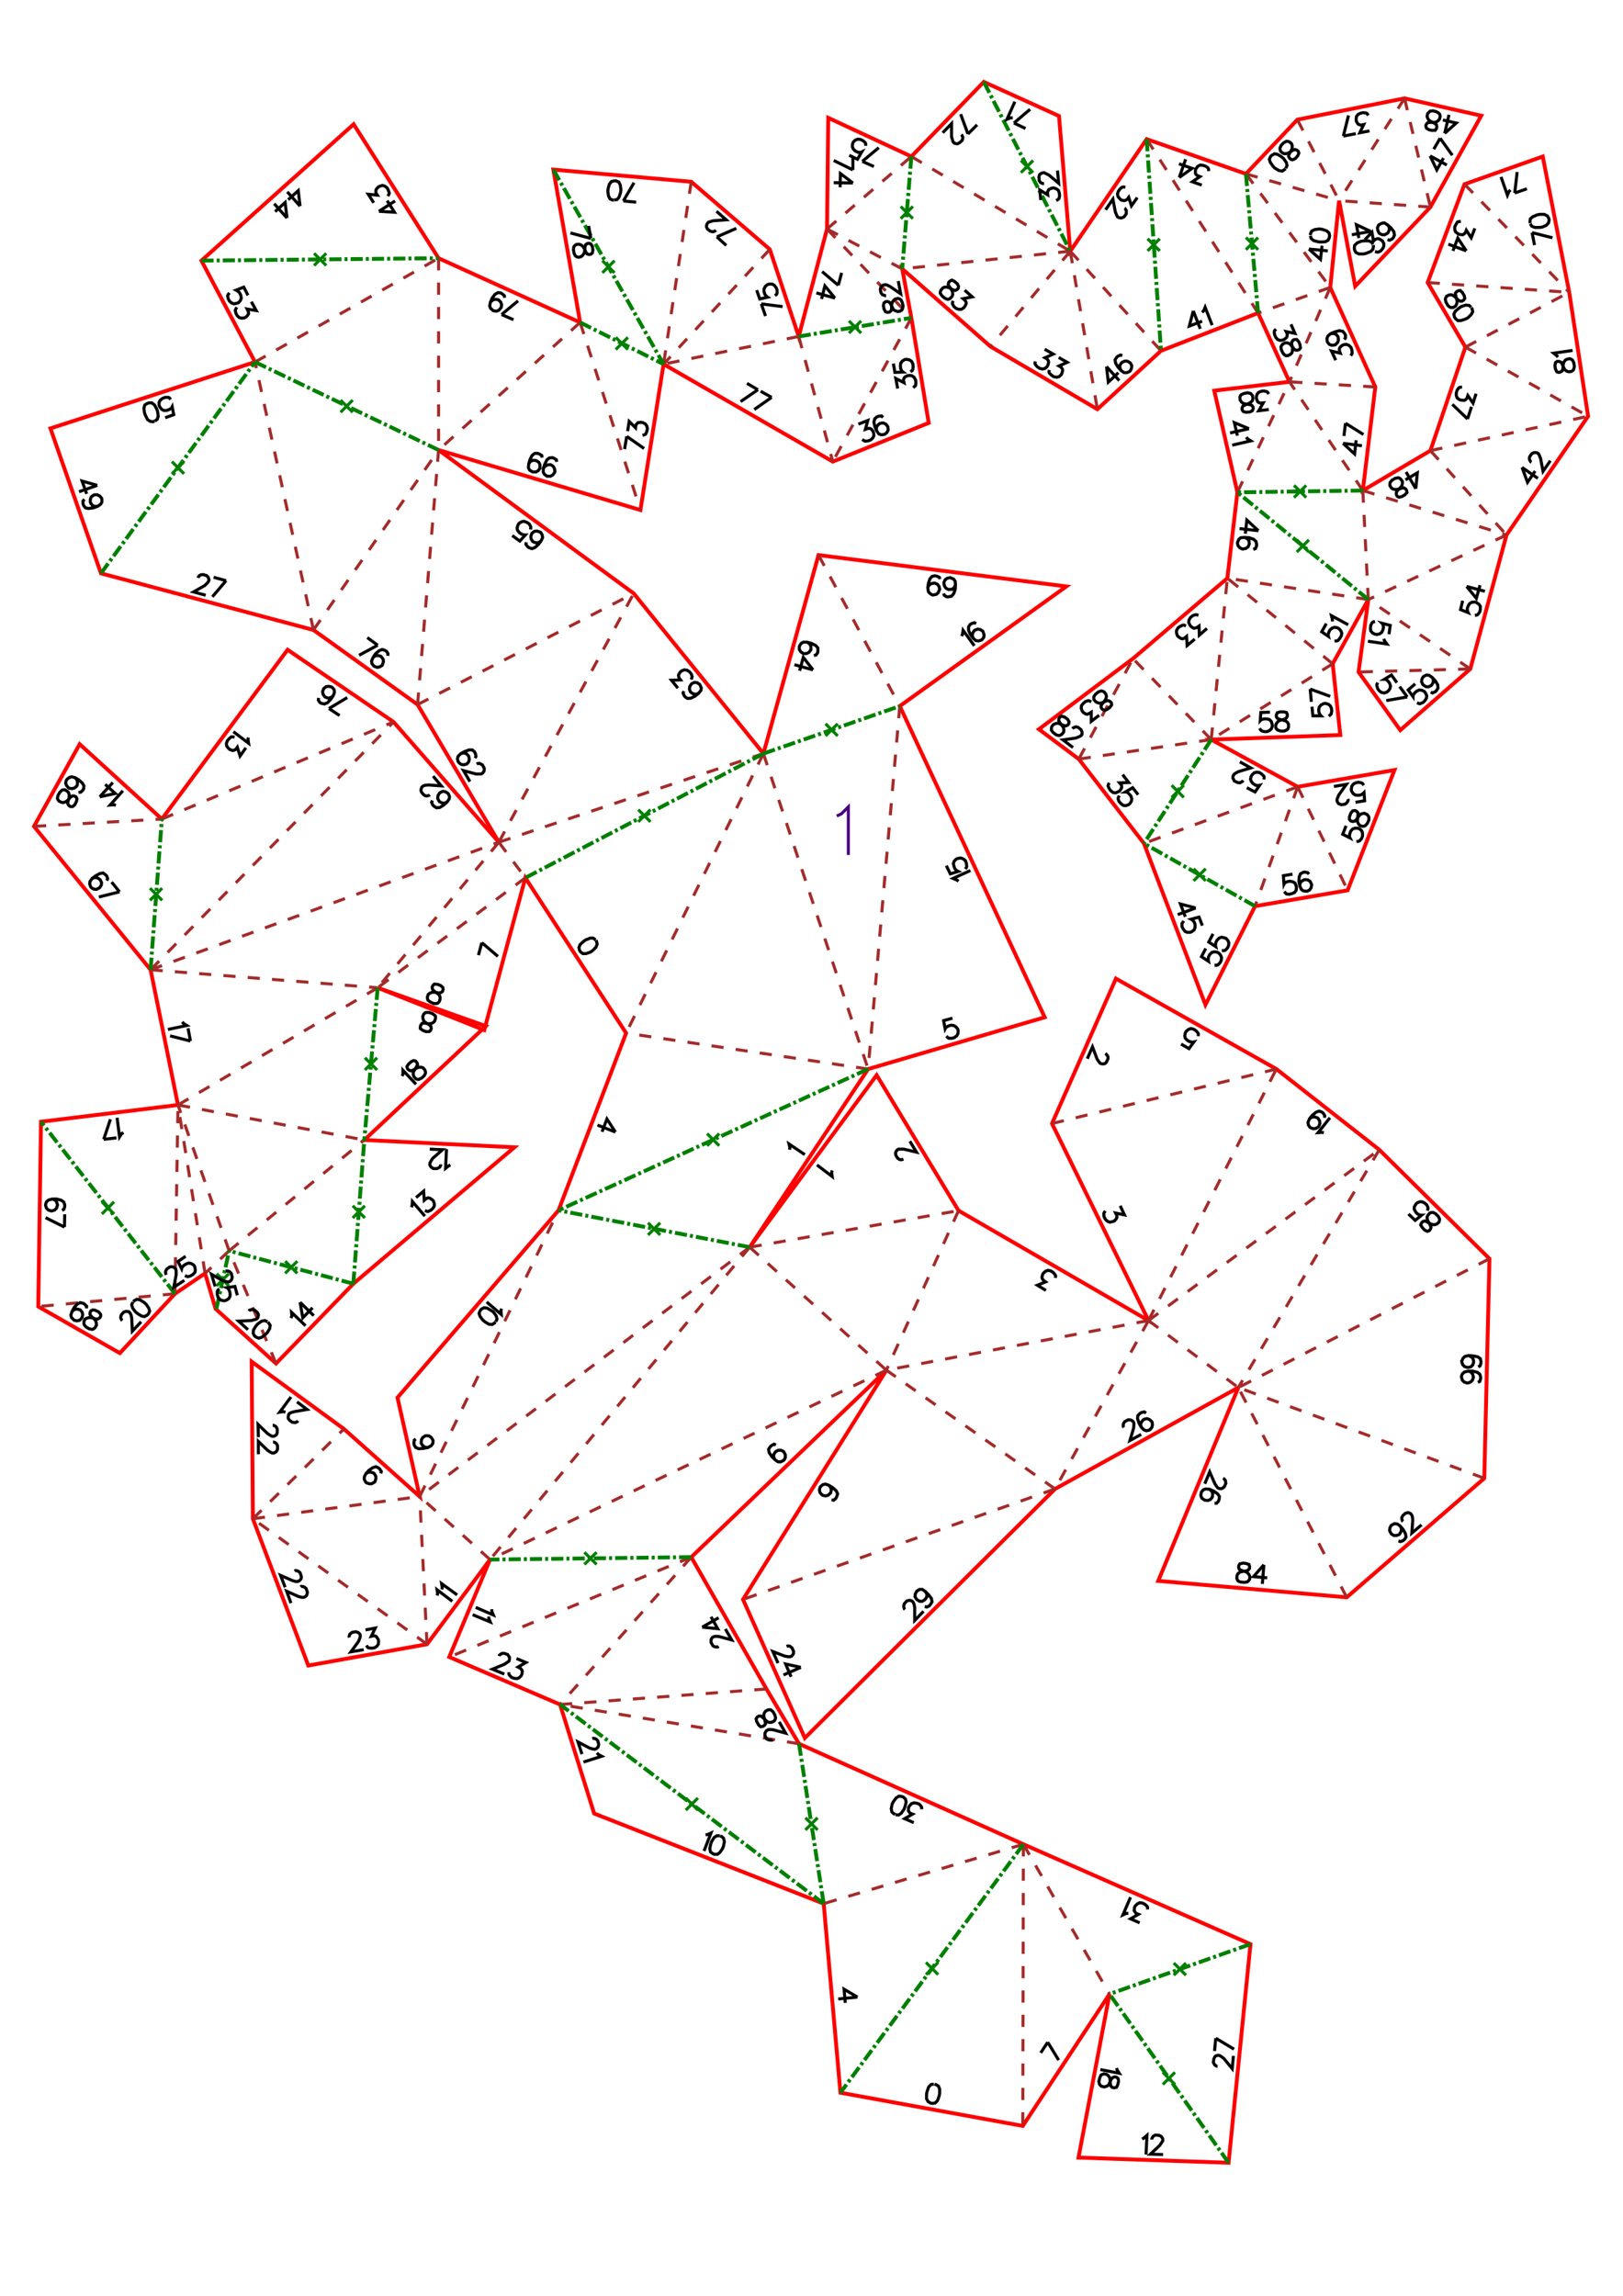 <?xml version="1.0" encoding="UTF-8" standalone="no"?>
<svg
   height="841.89pt"
   viewBox="0 0 533 754"
   width="595.276pt"
   version="1.1"
   id="svg1"
   sodipodi:docname="Ours216_H20_A4x2.svg"
   inkscape:version="1.3 (0e150ed6c4, 2023-07-21)"
   xmlns:inkscape="http://www.inkscape.org/namespaces/inkscape"
   xmlns:sodipodi="http://sodipodi.sourceforge.net/DTD/sodipodi-0.dtd"
   xmlns="http://www.w3.org/2000/svg"
   xmlns:svg="http://www.w3.org/2000/svg">
  <defs
     id="defs1" />
  <sodipodi:namedview
     id="namedview1"
     pagecolor="#ffffff"
     bordercolor="#000000"
     borderopacity="0.25"
     inkscape:showpageshadow="2"
     inkscape:pageopacity="0.0"
     inkscape:pagecheckerboard="0"
     inkscape:deskcolor="#d1d1d1"
     inkscape:document-units="mm"
     showgrid="false"
     inkscape:zoom="0.59803218"
     inkscape:cx="786.74696"
     inkscape:cy="549.30154"
     inkscape:window-width="1920"
     inkscape:window-height="1057"
     inkscape:window-x="-8"
     inkscape:window-y="-8"
     inkscape:window-maximized="1"
     inkscape:current-layer="svg1" />
  <style
     type="text/css"
     id="style1"><![CDATA[
			path {
				fill: none;
			}
		]]></style>
  <g
     id="page_001">
    <path
       d="m 67.3,418.2 -9.9,6.7 -18.1,19.5 -26.8,-15.3 0.9,-60.7 45,-5.5 -9,-44.4 -38.3,-47.1 15,-27 27,24.6 41.3,-55.6 34.8,23.7 34.6,39.5 -26.7,-45.2 -34.2,-24.5 -69.8,-18.6 -16.6,-47.6 67.2,-21.8 -17.6,-33.3 50,-44.8 27.9,44 46.5,21.1 -8.8,-50.2 45.3,4 25.8,22.2 9.5,28.6 9.3,-35.3 0.4,-36.5 27.3,12.7 23.8,-24.5 24.7,11.2 3.7,44.4 25.1,-36.8 32.6,11.4 16.9,-17.8 35.2,-7 25.2,5.7 -16.7,30 -24.7,26 -5.3,-28.1 -2.9,28.5 14.8,32.7 -4.1,34 22.2,-13.1 11.5,-34 -12.4,-21.2 12.1,-32.3 25.7,-9.1 8.7,44.6 6.2,40.7 -26.8,39 -11.9,44 -23,20.1 -13.7,-19.1 3.2,-23.8 -11.7,21.1 2.5,23.4 -42.4,1.5 28.4,15.5 31.8,-5.5 -15.4,39.5 -30.4,5.2 -16.3,32.4 -20.2,-53 -21.4,-27.7 -13.1,-9.8 30.9,-23.2 31,-26.4 3.3,-28.2 -7.6,-33.4 24.7,-2.9 -10.3,-22.6 -31.9,12.4 -20.9,19.2 -35.1,-20.6 -29,-25.5 3,16.1 5.7,34.5 -31.5,12.7 -55.6,-32 -7.6,47.9 -66.3,-19.7 64.1,47.1 42.6,52.6 18.1,-65.2 81.4,10.3 -54.7,39.3 47.6,102.2 -58,17 -38.9,58.5 41.7,-56.5 26.9,44.5 62.4,36.1 -31.7,-64.7 21,-47.6 52.7,29.7 33.8,26.5 36.2,35.8 -1.7,72.1 -45.2,39.1 -61.9,-5.4 26.3,-63.5 -60.2,33.3 -82.2,81.8 -20.3,-45.5 47.1,-75.3 -64.1,61.4 24.7,43.3 10.7,18 73.7,33 74.6,32.8 -7.2,71.8 -49.3,-1.7 10.2,-53.7 -28.5,43.3 -59.9,-10.9 -5.5,-62.1 -75.4,-29.6 -11.2,-35.8 -36.4,-15.6 13.4,-32 -20.7,27.8 -39,7 -18.2,-48.2 -0.4,-51.6 30.3,22.1 24.9,22.2 -7.3,-32.5 52.9,-61.5 22.2,-58.2 -33.1,-51 -13.5,50 -35,-13.9 35.5,12.6 -39.9,37.4 49.3,2.4 -52.9,44.8 -25.4,26.2 -19.85,-17.95 z"
       id="coupes_001"
       stroke="#ff0000"
       stroke-width="1.27"
       sodipodi:nodetypes="cccccccccccccccccccccccccccccccccccccccccccccccccccccccccccccccccccccccccccccccccccccccccccccccccccccccccccccccccccccccccccccccccccccccccccc" />
    <path
       d="m 75.2,410.8 44.4,-36.4 m -29,73.4 -15.4,-37 m 0,0 -16.8,-47.9 m 0,0 61.2,11.5 M 58.4,362.9 124,324.4 m -74.6,-5.9 74.6,5.9 m 39.8,-47.8 -39.8,47.8 m -74.6,-5.9 114.4,-41.9 m 8.7,11.7 -48.5,36.1 m 39.8,-47.8 8.7,11.7 m -8.7,-11.7 86.9,-29.1 m 0,0 -45.1,91.8 m 45.1,-91.8 34.4,103.6 m 0,0 -79.5,-11.8 m -67.8,152.2 45.6,-94 m 62.8,12.1 -108.4,81.9 m 108.4,-81.9 -85.3,102.6 m 0,0 -23.1,-20.7 M 291.1,450 160.9,512.2 m 85.3,-102.6 44.9,40.4 m 4.4,-218.1 -10.4,119.2 M 140.2,540 137.8,491.5 M 140.2,540 83,498.8 m 0,0 54.8,-7.3 m -54.8,7.3 29.9,-29.5 m -37.7,-58.5 -7.9,7.4 m 0,0 -8.9,-55.3 m 105.4,-86.3 44.3,-81.7 m -71,36.5 71,-36.5 m -71,36.5 6.9,-83.6 M 49.4,318.5 129.2,237.1 M 53.1,269 129.2,237.1 m -118.1,34.3 42,-2.4 m 215.7,-86.7 26.7,49.6 m -192.6,-25 41.1,-59.1 m -41.1,59.1 -19.2,-88 m 0,0 60.3,-34.1 m 0,0 v 63 m 46.5,-41.9 -46.5,41.9 m 46.5,-41.9 19.8,61.6 M 227,59.7 l -9.1,59.9 m 34.9,-37.7 -34.9,37.7 m 44.4,-9.1 -44.4,9.1 m 44.4,-9.1 11.2,41.1 m -216.1,273.3 1,-62 m -1,62 -44.9,4.2 m 286.8,-324.7 -25.8,47.2 m -1.9,-76.4 27.7,29.2 M 271.6,75.2 296.3,88.3 M 271.6,75.2 299.3,51.4 m 0,0 52.2,31.1 m 0,0 -55.2,5.8 m 55.2,-5.8 -26.2,31.3 m 26.2,-31.3 8.9,51.9 m -8.9,-51.9 29.8,32.7 m -4.7,-69.5 36.6,57.1 m 23.7,-8.4 -23.7,8.4 m -4,-45.7 27.7,37.3 m 0,0 -13.4,31 m 28.2,1.7 -28.2,-1.7 m 24.1,35.7 -24.1,-35.7 m -17.1,36.3 17.1,-36.3 m 24.1,35.7 1.8,35.8 m 0,0 -46.3,-7 m 34.6,28.1 -34.6,-28.1 m 34.6,28.1 -39.9,24.9 m 0,0 5.3,-53 m -5.3,53 -25.7,-26.6 m 25.7,26.6 -43.5,6.4 m 0,0 17.8,-33 m 54.1,42.1 -50.5,18.6 m 50.5,-18.6 -14,39.2 m 82.6,-121.9 -45.4,21.2 m -1.8,-35.8 47.2,14.6 m -25,-27.7 25,27.7 m -25,-27.7 51.8,-11.3 m -40.3,-22.7 40.3,22.7 m -38.7,83 -33.5,-22.8 m -23.2,61.5 16.4,34 m 40.3,-72.7 -36.7,1 M 481.3,114 515.4,96 M 468.9,92.8 515.4,96 M 481,60.5 515.4,96 m -106.2,-38.9 30.6,8.8 m -13.7,-26.6 13.7,26.6 m 21.5,-33.6 -21.5,33.6 m 21.5,-33.6 8.5,35.7 m 0,0 -30,-2.1 m -125,331.7 -23.7,52.4 m -44.9,-40.4 68.6,-12 m 62.4,36.1 -86.1,16.3 m 86.1,-16.3 -30.7,55.3 m 0,0 -55.4,-39 m 55.4,39 -102.5,36.3 m 133.2,-91.6 29.5,22 m 46.3,-78.1 -46.3,78.1 m -29.5,-22 75.8,-56.1 m -75.8,56.1 42,-82.6 m -73.7,17.9 73.7,-17.9 m 70,62.3 -82.5,42.3 m 80.8,29.8 -80.8,-29.8 m 35.6,68.9 -35.6,-68.9 M 227,511.4 147.5,544.2 m 79.5,-32.8 -43.1,48.4 m 67.8,-5.1 -67.8,5.1 m 78.5,12.9 -78.5,-12.9 m 152.2,45.9 -65.6,19.5 m 65.6,-19.5 -0.2,92.5 m 0.2,-92.5 28.3,49.2"
       id="plisM_001"
       stroke="#a52a2a"
       stroke-dasharray="4" />
    <path
       d="m 116,421.6 3.6,-47.2 M 116,421.6 75.2,410.8 m -4.2,19.1 4.2,-19.1 m 48.8,-86.4 -4.4,50 m 131.1,-126.9 -78.2,40.8 m 112.6,62.8 -101.7,46.4 m 62.8,12.1 -62.8,-12.1 m 67.3,-150 44.8,-15.6 M 227,511.4 160.9,512.2 M 49.4,318.5 53.1,269 M 83.7,118.9 144,147.8 M 66.1,85.6 144,84.8 m 46.5,21.1 27.4,13.7 m -36.2,-63.9 36.2,63.9 M 57.4,424.9 13.4,368.4 m 248.9,-257.9 37,-6.1 m 0,-53 -3,36.9 m 26.8,-61.4 28.4,55.6 m 25.1,-36.8 4.7,69.5 m 27.9,-58.1 4,45.7 m 34.4,58.3 -41.2,0.6 m 43,35.2 -43,-35.2 m -8.6,81.2 -22.1,34.1 M 412.2,297.6 375.7,277 M 33.1,188.3 83.7,118.9 m 178.7,453.8 8.1,52.5 m 0,0 -86.6,-65.4 m 152.2,45.9 -60.1,81.6 m 134.7,-48.8 -46.3,16.4 m 39.1,55.4 -39.1,-55.4"
       id="plisV_001"
       stroke="#008000"
       stroke-dasharray="4, 1, 1, 1"
       stroke-width="1.27" />
    <path
       d="m 115.8,396 4,4 m 0,-4 -4,4 m -22.2,14.2 4,4 m 0,-4 -4,4 m -22.5,0.1 4,4 m 0,-4 -4,4 m 48.7,-74.9 4,4 m 0,-4 -4,4 m 89.8,-85.5 4,4 m 0,-4 -4,4 m 22.6,102.4 4,4 m 0,-4 -4,4 m -19.4,25.3 4,4 m 0,-4 -4,4 m 58.3,-167.9 4,4 m 0,-4 -4,4 m -79.2,268.1 4,4 m 0,-4 -4,4 M 49.2,291.7 l 4,4 m 0,-4 -4,4 m 62.6,-164.3 4,4 m 0,-4 -4,4 m -8.7,-52.2 4,4 m 0,-4 -4,4 m 99.1,23.6 4,4 m 0,-4 -4,4 m -4.4,-29.2 4,4 m 0,-4 -4,4 m -164.4,305.1 4,4 m 0,-4 -4,4 m 245.4,-293.3 4,4 m 0,-4 -4,4 m 17,-41.6 4,4 m 0,-4 -4,4 m 39.5,-19.1 4,4 m 0,-4 -4,4 m 41.6,21.7 4,4 m 0,-4 -4,4 m 32.3,-4.4 4,4 m 0,-4 -4,4 m 15.8,77.4 4,4 m 0,-4 -4,4 m 0.9,13.9 4,4 m 0,-4 -4,4 m -41.1,76.6 4,4 m 0,-4 -4,4 m 7.2,23.4 4,4 m 0,-4 -4,4 M 56.4,151.6 l 4,4 m 0,-4 -4,4 m 208.1,441.4 4,4 m 0,-4 -4,4 m -39.3,-10.5 4,4 m 0,-4 -4,4 m 78.9,50 4,4 m 0,-4 -4,4 m 81.4,-3.8 4,4 m 0,-4 -4,4 m -3.6,31.9 4,4 m 0,-4 -4,4"
       id="marqueV_001"
       stroke="#008000" />
    <path
       d="m 274.8,268 1.5,-0.7 2.3,-2.3 v 15.8"
       id="titre_1"
       stroke="#4b0082" />
    <path
       d="m 147.9,382.6 -0.6,0.3 -1,0.8 0.3,-6.3 m -1.9,5 v 0.3 l -0.3,0.6 -0.3,0.2 -0.6,0.3 h -1.2 l -0.6,-0.4 -0.3,-0.3 -0.3,-0.6 0.1,-0.6 0.3,-0.6 0.6,-0.9 3.2,-2.8 -4.2,-0.2 m -6,19.1 0.2,-0.6 0.1,-1.3 4.1,4.8 m -2.9,-6.1 2.5,-2.1 0.2,3 0.7,-0.6 0.6,-0.2 0.5,0.1 0.8,0.5 0.4,0.4 0.3,0.9 v 0.8 l -0.5,0.8 -0.7,0.6 -0.9,0.4 -0.4,-0.1 -0.6,-0.2 m -44,35.3 0.3,-0.7 -0.1,-1.2 4.6,4.4 m -1.8,-7.7 0.9,5.1 3.2,-3.3 m -4.1,-1.8 4.5,4.4 m -21.3,-1.5 0.2,-0.3 0.7,-0.2 H 83 l 0.6,0.2 0.9,0.8 0.3,0.6 v 0.4 l -0.2,0.7 -0.4,0.4 -0.6,0.2 -1.1,0.3 -4.2,0.2 3.1,2.8 m 6.4,-2.6 -0.9,-0.4 -1,0.2 -1.3,0.9 -0.6,0.7 -0.8,1.3 -0.1,1.1 0.4,0.8 0.5,0.4 0.9,0.4 1,-0.3 1.2,-0.9 0.6,-0.6 0.8,-1.3 0.2,-1.1 -0.5,-0.8 -0.3,-0.3 m -28.1,-98.6 0.4,0.5 1.1,0.7 -6.2,1.3 m 7.4,3.8 -6.7,-1.7 m 5.9,-2.5 0.8,4.2 m 133.1,-33.2 -0.8,-0.6 h -1 l -1.5,0.6 -0.7,0.5 -1.1,1 -0.4,1 0.2,0.9 0.3,0.5 0.8,0.6 h 1 l 1.5,-0.5 0.7,-0.5 1.1,-1.1 0.4,-1 -0.2,-0.9 -0.2,-0.4 m 6.4,63 -2.8,-4.3 -1.6,4.2 m 4.4,0.1 -5.9,-2.3 m 63.1,8.1 0.1,-0.7 -0.3,-1.2 5.2,3.5 m -9.5,95.4 -0.6,-0.3 -0.9,0.5 -0.4,0.4 -0.5,0.8 0.2,1.1 0.9,1.3 1,1 1,0.7 h 0.9 l 0.8,-0.4 0.3,-0.2 0.4,-0.8 v -0.9 l -0.4,-0.8 -0.2,-0.3 -0.8,-0.4 h -0.9 l -0.8,0.4 -0.2,0.2 -0.5,0.8 v 0.9 l 0.4,0.8 m -96.3,-169.8 5.3,4.5 m -6.4,-0.4 1.1,-4.1 m -14.6,13.7 -1,-0.1 -0.5,0.5 -0.2,0.5 0.1,0.7 0.4,0.5 1,0.7 0.8,0.6 0.3,0.8 v 0.7 l -0.3,0.8 -0.5,0.5 -0.4,0.1 h -0.9 l -1.1,-0.5 -0.8,-0.6 -0.1,-0.4 -0.1,-0.6 0.3,-0.9 0.5,-0.4 0.8,-0.3 h 1 l 1.2,0.2 0.7,-0.1 0.5,-0.4 0.2,-0.6 -0.1,-0.7 -0.7,-0.6 -1.2,-0.5 m -3,152.2 -0.9,-0.1 -0.8,-0.5 -0.5,-0.8 v -0.3 l 0.1,-0.9 0.4,-0.7 0.8,-0.5 0.3,-0.1 1,0.1 0.7,0.5 0.5,0.8 0.1,0.3 -0.1,0.9 -0.5,0.7 -1.1,0.6 -1.5,0.3 -1.5,0.1 -1,-0.4 -0.5,-0.8 -0.1,-0.6 0.1,-1 0.5,-0.4 m 28.2,-42.8 -0.2,0.6 0.1,1.3 -4.8,-4.1 m 3,6.5 0.4,-0.9 -0.3,-1.1 -0.9,-1.2 -0.7,-0.5 -1.4,-0.8 -1,-0.1 -0.9,0.5 -0.3,0.4 -0.4,0.9 0.3,1 0.9,1.2 0.7,0.6 1.3,0.8 1.1,0.1 0.8,-0.5 0.3,-0.3 m -19.2,89.8 0.2,-0.6 -0.2,-1.3 5,3.8 m -3.4,-3.9 0.1,-0.7 -0.2,-1.2 5.1,3.7 m 164.7,-234.4 -0.6,-0.4 -1.2,-0.5 5.7,-2.6 m -7.9,-1.6 1.3,2.7 2.6,-0.8 -0.4,-0.2 -0.7,-0.7 -0.3,-0.8 -0.2,-0.9 0.3,-0.8 0.7,-0.7 0.6,-0.2 0.9,-0.1 0.8,0.3 0.7,0.6 0.3,0.9 0.1,0.9 -0.1,0.4 -0.4,0.5 m -4.2,49 -2.9,0.8 0.5,2.7 0.2,-0.4 0.8,-0.5 0.9,-0.3 0.9,0.1 0.7,0.4 0.6,0.7 0.2,0.6 -0.1,1 -0.4,0.7 -0.8,0.6 -0.8,0.2 h -1 l -0.3,-0.2 -0.5,-0.5 m -170.9,-1.5 h 1 l 0.5,-0.4 0.2,-0.6 -0.1,-0.7 -0.5,-0.5 -1,-0.6 -0.8,-0.6 -0.3,-0.8 -0.1,-0.7 0.3,-0.8 0.5,-0.5 0.4,-0.1 h 0.9 l 1.1,0.4 0.8,0.6 0.2,0.3 v 0.7 l -0.3,0.9 -0.4,0.4 -0.8,0.4 h -1 l -1.2,-0.2 -0.7,0.1 -0.4,0.5 -0.2,0.6 v 0.6 l 0.8,0.6 1.3,0.5 m -8.1,14.5 0.3,-0.6 v -1.3 l 4.3,4.6 m -2.5,-6.6 -0.5,0.8 0.2,0.7 0.4,0.4 0.7,0.3 0.6,-0.2 1.1,-0.6 0.9,-0.4 h 0.8 l 0.6,0.2 0.6,0.7 0.2,0.6 v 0.5 l -0.4,0.8 -0.9,0.8 -0.9,0.4 h -0.4 l -0.6,-0.2 -0.6,-0.7 -0.2,-0.6 v -0.9 l 0.5,-0.8 0.6,-1.1 0.3,-0.6 -0.2,-0.6 -0.4,-0.5 -0.7,-0.2 -0.8,0.4 -1,0.9 M 120.1,484 121,483.5 h 0.8 l 0.9,0.3 0.2,0.2 0.5,0.9 v 0.8 l -0.3,0.9 -0.2,0.2 -0.9,0.5 h -0.8 l -0.9,-0.3 -0.2,-0.2 -0.5,-0.9 v -0.8 l 0.5,-1.1 1,-1.1 1.3,-0.9 1,-0.3 0.9,0.4 0.4,0.4 0.5,0.8 -0.2,0.6 M 89.5,468.1 h 0.3 l 0.6,0.3 0.3,0.3 0.3,0.6 v 1.2 l -0.2,0.6 -0.3,0.3 -0.6,0.3 h -0.6 l -0.6,-0.3 -0.9,-0.6 -3.1,-3 0.1,4.2 m 4.8,1.6 h 0.3 l 0.6,0.3 0.3,0.3 0.3,0.6 v 1.2 l -0.3,0.6 -0.3,0.3 -0.6,0.3 h -0.6 l -0.6,-0.3 -0.9,-0.6 -3,-2.9 v 4.2 m 13,-11 -0.2,0.3 -0.6,0.3 h -0.4 l -0.7,-0.1 -0.9,-0.7 -0.4,-0.6 v -0.4 l 0.1,-0.7 0.3,-0.5 0.6,-0.3 1.1,-0.3 4.1,-0.7 -3.3,-2.5 m -3.8,3.4 -0.7,-0.2 -1.2,0.2 3.7,-5 m -21.4,-41.3 0.3,-0.1 0.7,0.1 0.3,0.2 0.5,0.5 0.3,1.2 -0.1,0.6 -0.2,0.4 -0.5,0.5 -0.6,0.1 -0.6,-0.1 -1.1,-0.3 -3.7,-2.1 1.2,4 m 7.3,2.9 -0.8,-2.9 -2.7,0.4 0.4,0.2 0.5,0.8 0.2,0.9 v 0.9 l -0.4,0.8 -0.8,0.5 -0.6,0.2 -0.9,-0.1 -0.8,-0.4 -0.5,-0.8 -0.2,-0.8 v -1 l 0.2,-0.4 0.5,-0.4 m 24.7,92.7 0.3,-0.2 0.6,0.1 0.4,0.2 0.5,0.4 0.4,1.2 v 0.6 l -0.2,0.4 -0.5,0.5 -0.5,0.2 H 97 l -1,-0.3 -3.9,-1.7 1.5,3.9 m 5.1,-0.1 0.2,-0.2 0.7,0.1 0.4,0.2 0.5,0.4 0.4,1.2 -0.1,0.6 -0.1,0.4 -0.5,0.5 -0.5,0.2 H 99 l -1.1,-0.3 -3.8,-1.7 1.4,3.9 m 19.2,11.3 -0.1,-0.3 0.2,-0.7 0.3,-0.3 0.5,-0.4 1.2,-0.2 0.6,0.2 0.4,0.2 0.4,0.5 0.1,0.6 -0.2,0.7 -0.4,1 -2.5,3.4 4.2,-0.7 m 0.6,-6.5 3.2,-0.6 -1.3,2.7 0.9,-0.2 0.6,0.2 0.3,0.3 0.5,0.8 0.1,0.6 -0.1,0.9 -0.5,0.7 -0.8,0.5 -0.9,0.1 -1,-0.1 -0.3,-0.2 -0.4,-0.6 M 224.6,227 l -0.3,0.6 0.4,0.9 0.3,0.4 0.8,0.5 1.1,-0.1 1.4,-0.7 1.1,-0.9 0.8,-1 0.1,-0.8 -0.4,-0.9 -0.2,-0.3 -0.8,-0.5 -0.8,-0.1 -0.9,0.4 -0.2,0.2 -0.5,0.8 -0.1,0.8 0.3,0.9 0.2,0.2 0.8,0.5 0.8,0.1 0.9,-0.3 m -6.8,-1.7 -2.1,-2.6 3,-0.1 -0.5,-0.7 -0.2,-0.7 0.1,-0.4 0.5,-0.8 0.5,-0.4 0.8,-0.3 0.9,0.1 0.8,0.5 0.6,0.7 0.3,0.9 -0.1,0.4 -0.2,0.6 m -71,25.8 0.3,-0.6 -0.2,-0.9 -0.3,-0.6 -0.7,-0.6 H 154 l -1.4,0.5 -1.3,0.7 -0.9,0.9 -0.2,0.8 0.2,0.9 0.2,0.3 0.7,0.6 0.8,0.2 0.9,-0.2 0.3,-0.1 0.6,-0.7 0.2,-0.9 -0.2,-0.9 -0.1,-0.2 -0.7,-0.7 -0.9,-0.2 -0.9,0.2 m 5.2,3.4 0.2,-0.1 0.7,-0.1 0.4,0.2 0.6,0.3 0.6,1.1 v 0.6 l -0.1,0.4 -0.4,0.6 -0.5,0.3 h -0.6 -1.1 l -4.1,-1.1 2.1,3.6 m 18.5,-78.6 -0.1,0.7 0.6,0.8 0.5,0.3 0.9,0.3 1,-0.4 1.1,-1 0.9,-1.2 0.5,-1.1 -0.2,-0.9 -0.5,-0.8 -0.3,-0.1 -0.9,-0.3 -0.8,0.1 -0.8,0.6 -0.1,0.2 -0.3,0.9 0.1,0.8 0.5,0.8 0.3,0.2 0.9,0.3 0.8,-0.1 0.8,-0.6 m -9.5,-1.7 2.5,1.8 1.8,-2 h -0.4 l -0.9,-0.3 -0.7,-0.5 -0.6,-0.8 -0.1,-0.8 0.3,-0.9 0.3,-0.5 0.8,-0.5 0.8,-0.2 0.9,0.3 0.8,0.5 0.5,0.8 0.1,0.4 -0.1,0.7 m -32.2,89 -0.3,0.6 0.4,0.9 0.4,0.4 0.8,0.5 1.1,-0.1 1.3,-0.8 1.1,-1 0.7,-1 0.1,-0.8 -0.4,-0.9 -0.2,-0.2 -0.8,-0.5 -0.8,-0.1 -0.9,0.4 -0.2,0.2 -0.5,0.8 -0.1,0.9 0.4,0.8 0.2,0.3 0.8,0.4 0.8,0.1 0.9,-0.4 m -5.7,-2.4 -0.2,0.2 -0.6,0.2 h -0.5 l -0.6,-0.3 -0.8,-0.9 -0.2,-0.7 0.1,-0.4 0.2,-0.6 0.5,-0.4 0.6,-0.2 1.1,-0.1 4.2,0.3 -2.7,-3.2 M 35,289.2 l 0.3,-0.6 -0.3,-0.9 -0.4,-0.4 -0.8,-0.6 -1.1,0.2 -1.3,0.7 -1.2,0.9 -0.7,1 -0.1,0.8 0.3,0.9 0.2,0.3 0.8,0.5 0.9,0.1 0.8,-0.4 0.3,-0.2 0.5,-0.8 0.1,-0.8 -0.4,-0.9 -0.2,-0.2 -0.8,-0.5 -0.8,-0.1 -0.9,0.3 m 9,4.4 -6.8,1.7 m 4.2,-4.9 2.6,3.2 M 25.7,260.2 h 0.7 l 0.7,-0.6 0.3,-0.5 0.1,-1 -0.5,-0.9 -1.1,-1 -1.3,-0.8 -1.2,-0.3 -0.8,0.3 -0.7,0.6 -0.2,0.3 -0.2,0.9 0.3,0.8 0.6,0.7 0.3,0.2 0.9,0.1 0.8,-0.2 0.7,-0.6 0.2,-0.3 0.1,-0.9 -0.2,-0.9 -0.6,-0.7 m 0.5,7.8 0.1,-0.9 -0.3,-0.6 -0.6,-0.3 h -0.6 l -0.6,0.4 -0.8,0.9 -0.7,0.6 -0.9,0.3 -0.6,-0.1 -0.8,-0.4 -0.4,-0.6 -0.1,-0.4 0.2,-0.9 0.6,-1 0.7,-0.7 0.4,-0.1 h 0.6 l 0.8,0.5 0.4,0.5 0.2,0.8 -0.1,1 -0.4,1.2 v 0.6 l 0.4,0.6 0.5,0.3 h 0.7 l 0.7,-0.6 0.6,-1.2 m 12.9,1.4 -0.6,-0.2 -1.3,0.1 4.2,-4.7 m -7.6,2 5.1,-1.1 -3.3,-3 m -1.8,4.1 4.3,-4.7 m 230.3,-41.7 0.7,-0.2 0.5,-0.7 0.1,-0.6 v -1 l -0.7,-0.8 -1.4,-0.7 -1.4,-0.4 h -1.3 l -0.7,0.4 -0.5,0.8 -0.1,0.3 v 0.9 l 0.5,0.8 0.8,0.5 0.2,0.1 1,-0.1 0.7,-0.4 0.6,-0.8 v -0.3 -0.9 l -0.4,-0.7 -0.8,-0.6 m 1.9,9.1 -3.2,-4.1 -1.2,4.4 m 4.4,-0.3 -6.1,-1.7 m 49,-23.4 0.2,0.6 0.8,0.5 h 0.6 l 1,-0.2 0.7,-0.8 0.5,-1.4 0.1,-1.5 -0.1,-1.2 -0.5,-0.7 -0.9,-0.4 -0.3,-0.1 -0.9,0.2 -0.7,0.5 -0.4,0.9 v 0.3 l 0.2,0.9 0.5,0.7 0.8,0.4 h 0.3 l 1,-0.1 0.6,-0.6 0.4,-0.8 m -9.1,0.9 0.4,-0.8 0.7,-0.5 0.9,-0.2 h 0.3 l 0.9,0.4 0.5,0.7 0.2,0.9 -0.1,0.3 -0.4,0.9 -0.6,0.5 -1,0.2 h -0.3 l -0.8,-0.5 -0.5,-0.6 -0.2,-1.3 0.2,-1.4 0.5,-1.5 0.7,-0.8 0.9,-0.2 0.6,0.1 0.9,0.4 0.2,0.6 m 7.1,18.7 0.3,-0.6 0.2,-1.3 3.7,5.1 m 0.6,-7.3 -0.6,-0.3 -0.9,0.3 -0.5,0.3 -0.5,0.8 v 1.1 l 0.6,1.4 0.9,1.2 0.9,0.8 0.9,0.1 0.9,-0.3 0.2,-0.1 0.6,-0.8 0.1,-0.8 -0.3,-0.9 -0.1,-0.3 -0.8,-0.5 -0.8,-0.2 -0.9,0.3 -0.3,0.2 -0.5,0.7 -0.2,0.9 0.3,0.9 m -238.1,32.6 -0.1,0.6 0.2,1.3 -5,-3.8 m 4.1,5.3 -1.9,2.7 -0.9,-2.9 -0.5,0.7 -0.6,0.3 -0.4,0.1 -0.9,-0.3 -0.5,-0.4 -0.6,-0.8 -0.1,-0.8 0.3,-0.9 0.6,-0.7 0.7,-0.6 h 0.5 l 0.6,0.1 m 31,-9.4 6,-3.6 m -2.5,5.9 -3.5,-2.3 m -3.4,-3.5 -0.1,0.7 0.5,0.8 0.5,0.3 1,0.2 1,-0.4 1,-1 0.9,-1.3 0.4,-1.1 -0.1,-0.9 -0.6,-0.7 -0.3,-0.2 -0.9,-0.2 -0.8,0.1 -0.8,0.6 -0.1,0.2 -0.3,0.9 0.2,0.9 0.5,0.7 0.3,0.2 0.9,0.3 0.8,-0.2 0.8,-0.6 m 14.6,-16.6 -6.1,3.3 m 2.7,-5.8 3.4,2.5 m 3.3,3.5 0.1,-0.7 -0.5,-0.8 -0.5,-0.3 -0.9,-0.3 -1,0.4 -1.2,1 -0.8,1.2 -0.5,1.2 0.1,0.8 0.6,0.8 0.3,0.2 0.9,0.3 0.8,-0.2 0.8,-0.5 0.1,-0.3 0.3,-0.9 -0.1,-0.8 -0.6,-0.8 -0.2,-0.2 -0.9,-0.2 -0.9,0.1 -0.7,0.5 M 81.4,97 80,94.3 l -2.5,1 0.4,0.2 0.7,0.6 0.4,0.8 0.2,1 -0.3,0.8 -0.6,0.7 -0.6,0.2 -0.9,0.2 -0.8,-0.3 -0.7,-0.6 -0.4,-0.8 -0.2,-0.9 0.2,-0.5 0.4,-0.5 m 7.2,2.9 1.6,2.9 -3,-0.5 0.4,0.8 0.1,0.7 -0.2,0.4 -0.6,0.7 -0.6,0.3 -0.9,0.1 -0.8,-0.2 -0.7,-0.7 -0.4,-0.8 -0.2,-0.9 0.2,-0.4 0.3,-0.6 m 20.8,-33.2 -0.6,-5.1 -3.3,3 m 3.9,2.1 -4.2,-4.7 m -0.1,8.6 -0.6,-5.1 -3.3,3 m 3.9,2.1 -4.2,-4.7 m 34.4,2.5 5.1,0.3 -2.4,-3.8 m -2.7,3.5 5.3,-3.4 m -7,0.6 -1.8,-2.8 3,0.3 -0.5,-0.8 v -0.7 l 0.1,-0.4 0.6,-0.7 0.5,-0.3 0.9,-0.3 0.8,0.2 0.8,0.6 0.4,0.8 0.3,0.9 -0.1,0.4 -0.4,0.6 m 37.4,38.9 5.4,-4.5 m -1.5,6.2 -3.9,-1.7 m -3.7,-4 0.7,-0.7 0.8,-0.3 0.9,0.1 0.3,0.1 0.7,0.7 0.3,0.8 -0.1,0.9 -0.2,0.3 -0.6,0.7 -0.8,0.3 -0.9,-0.1 -0.3,-0.2 -0.7,-0.6 -0.3,-0.8 0.2,-1.2 0.6,-1.4 0.9,-1.2 1,-0.6 0.9,0.1 0.5,0.3 0.7,0.6 0.1,0.7 m 12.3,52.5 -0.1,-0.7 -0.8,-0.5 -0.6,-0.2 h -0.9 l -0.9,0.7 -0.7,1.4 -0.4,1.4 -0.1,1.2 0.4,0.8 0.8,0.5 0.3,0.1 h 1 l 0.7,-0.4 0.6,-0.8 v -0.3 -0.9 l -0.4,-0.8 -0.8,-0.5 -0.3,-0.1 h -0.9 l -0.8,0.4 -0.5,0.8 m 9.2,-0.7 -0.1,-0.7 -0.8,-0.5 -0.5,-0.2 -1,0.1 -0.8,0.6 -0.7,1.4 -0.5,1.4 v 1.3 l 0.4,0.7 0.8,0.6 h 0.3 0.9 l 0.7,-0.4 0.6,-0.8 0.1,-0.3 -0.1,-0.9 -0.4,-0.8 -0.7,-0.5 -0.3,-0.1 -1,0.1 -0.7,0.4 -0.6,0.7 m 27.4,-10.5 5.7,4 m -6.4,0.2 0.7,-4.2 m 0.3,-1.7 0.5,-3.2 2.1,2.1 0.1,-0.9 0.4,-0.5 0.3,-0.3 1,-0.1 0.6,0.1 0.8,0.4 0.5,0.7 0.2,0.9 -0.2,0.9 -0.4,0.9 -0.4,0.2 -0.6,0.2 m -17,-64.7 -6.7,-1.8 m 6,-2.3 0.7,4.1 m 0.5,2.6 -0.5,-0.8 -0.6,-0.2 -0.6,0.1 -0.5,0.4 -0.2,0.7 -0.1,1.2 -0.2,0.9 -0.5,0.7 -0.5,0.4 -0.9,0.2 -0.6,-0.2 -0.4,-0.3 -0.4,-0.8 -0.2,-1.2 0.1,-0.9 0.3,-0.4 0.5,-0.4 0.9,-0.1 0.6,0.2 0.7,0.5 0.5,0.8 0.5,1.1 0.4,0.6 0.6,0.2 0.6,-0.1 0.5,-0.4 0.2,-1 -0.2,-1.3 m 10.2,-14.8 3.5,-6 m 0.7,6.4 -4.2,-0.4 m -3,-0.3 1,-0.2 0.6,-0.8 0.5,-1.5 0.1,-0.9 -0.2,-1.5 -0.5,-1 -0.9,-0.4 h -0.6 l -0.9,0.2 -0.7,0.9 -0.4,1.4 -0.1,0.9 0.2,1.5 0.5,1 0.8,0.4 h 0.5 m 33.8,12.1 6.4,-2.8 m -3.3,5.6 -3.1,-2.8 m -0.3,-2.2 -0.2,0.2 -0.6,0.3 h -0.4 l -0.7,-0.2 -0.9,-0.7 -0.3,-0.7 v -0.4 l 0.2,-0.6 0.4,-0.5 0.6,-0.2 1,-0.3 4.3,-0.3 -3.2,-2.8 m 14.7,30.4 7,0.9 m -5.6,3.1 -1.4,-4 m -1.5,-4.5 1,2.9 2.6,-0.6 -0.3,-0.2 -0.6,-0.7 -0.3,-0.9 v -0.9 l 0.4,-0.8 0.7,-0.6 0.6,-0.2 h 1 l 0.7,0.4 0.6,0.8 0.3,0.8 v 1 l -0.2,0.4 -0.5,0.4 m -5.6,30.9 -5.7,3.9 m 2.1,-6 3.6,2.1 m 4.5,2.5 -5.7,4 m 2.1,-6 3.6,2 m -198.9,288.2 -0.1,-0.3 -0.1,-0.6 0.1,-0.4 0.3,-0.6 1,-0.7 0.7,-0.1 0.4,0.1 0.6,0.3 0.3,0.5 0.1,0.7 v 1.1 l -0.8,4.1 3.5,-2.3 m 0.4,-7.9 -2.5,1.7 1.2,2.4 0.1,-0.4 0.6,-0.7 0.8,-0.5 0.9,-0.3 0.8,0.2 0.8,0.5 0.3,0.5 0.2,1 -0.1,0.8 -0.6,0.7 -0.8,0.5 -0.9,0.3 -0.4,-0.1 -0.6,-0.3 M 40.5,372 l -0.6,0.3 -0.7,1.1 -0.8,-6.3 m -4.4,7.1 2.2,-6.6 m 2,6.1 -4.2,0.5 m -13.7,23.3 0.6,-0.3 0.3,-0.9 v -0.6 l -0.3,-0.9 -0.8,-0.6 -1.5,-0.4 h -1.5 l -1.2,0.3 -0.7,0.6 -0.3,0.9 v 0.3 l 0.3,0.9 0.6,0.6 0.9,0.3 H 17 l 0.9,-0.3 0.6,-0.6 0.3,-0.9 v -0.3 l -0.3,-0.9 -0.5,-0.6 -0.9,-0.3 m 4,9.2 -6.2,-3.1 m 6.3,-1.1 -0.1,4.2 m 19,30.7 -0.2,-0.2 -0.3,-0.6 v -0.5 l 0.2,-0.6 0.8,-0.9 0.6,-0.2 h 0.5 l 0.6,0.1 0.4,0.5 0.3,0.6 0.2,1 0.2,4.3 2.9,-3.1 m -2.7,-6.5 -0.4,0.9 0.3,1.1 0.9,1.2 0.7,0.6 1.3,0.8 1,0.2 0.9,-0.5 0.4,-0.4 0.4,-0.9 -0.3,-1 -0.9,-1.3 -0.7,-0.6 -1.3,-0.8 -1,-0.2 -0.9,0.5 -0.3,0.3 m -15.4,2.2 0.1,-0.7 -0.7,-0.7 -0.5,-0.3 -0.9,-0.2 -1,0.5 -1,1.1 -0.7,1.3 -0.4,1.2 0.2,0.8 0.7,0.7 0.2,0.2 1,0.2 0.8,-0.2 0.7,-0.7 0.1,-0.2 0.2,-1 -0.2,-0.8 -0.6,-0.7 -0.3,-0.1 -0.9,-0.2 -0.8,0.2 -0.7,0.6 m 7.7,-0.4 -0.9,-0.1 -0.6,0.3 -0.3,0.6 v 0.6 l 0.4,0.6 0.9,0.8 0.6,0.7 0.2,0.9 v 0.6 l -0.5,0.8 -0.5,0.4 -0.4,0.1 -1,-0.2 -1,-0.6 -0.6,-0.7 -0.1,-0.4 V 434 l 0.4,-0.8 0.6,-0.3 0.8,-0.2 0.9,0.1 1.2,0.4 h 0.7 l 0.6,-0.4 0.3,-0.5 v -0.6 l -0.6,-0.8 -1.2,-0.6 m 263.6,-302.7 -0.6,-3.3 2.7,1.4 -0.2,-0.9 0.2,-0.6 0.3,-0.4 0.8,-0.4 0.6,-0.1 0.9,0.1 0.7,0.5 0.5,0.9 0.1,0.8 -0.1,1 -0.3,0.3 -0.5,0.4 m -6.5,-7.9 0.5,2.9 2.7,-0.1 -0.4,-0.3 -0.4,-0.8 -0.1,-0.9 0.1,-0.9 0.5,-0.7 0.8,-0.5 0.6,-0.1 1,0.2 0.7,0.5 0.4,0.8 0.1,0.9 -0.1,0.9 -0.2,0.4 -0.6,0.4 m -17.1,17.2 3.1,-1.2 -0.8,2.9 0.8,-0.3 h 0.7 l 0.4,0.2 0.6,0.7 0.2,0.6 0.1,0.9 -0.4,0.8 -0.7,0.6 -0.8,0.3 -1,0.1 -0.4,-0.2 -0.5,-0.4 m 6.8,-7.2 -0.5,-0.5 -1,0.1 -0.5,0.2 -0.7,0.6 -0.3,1.1 0.3,1.5 0.6,1.4 0.7,1 0.8,0.3 0.9,-0.1 0.3,-0.1 0.7,-0.6 0.4,-0.8 -0.1,-0.9 -0.1,-0.3 -0.6,-0.7 -0.8,-0.4 -0.9,0.1 -0.3,0.1 -0.7,0.6 -0.4,0.8 0.1,1 M 275.3,93.7 270,89.2 m 6.4,0.4 -1.1,4.1 m -1.1,4.2 -3.3,-4 -1.1,4.3 m 4.4,-0.3 -6.1,-1.7 m 22.3,5.4 0.4,0.8 0.7,0.2 0.6,-0.1 0.5,-0.4 0.2,-0.6 v -1.3 l 0.2,-0.9 0.5,-0.7 0.5,-0.4 0.9,-0.2 0.6,0.2 0.4,0.3 0.4,0.8 0.3,1.2 -0.2,0.9 -0.2,0.4 -0.6,0.4 -0.8,0.1 -0.7,-0.2 -0.7,-0.4 -0.4,-0.9 -0.6,-1.1 -0.4,-0.5 -0.6,-0.2 -0.6,0.1 -0.5,0.4 -0.2,0.9 0.3,1.4 m 0.6,-4.7 h -0.3 l -0.6,-0.2 -0.4,-0.2 -0.4,-0.6 -0.2,-1.1 0.2,-0.7 0.2,-0.3 0.6,-0.4 0.6,-0.1 0.6,0.1 1,0.5 3.5,2.4 -0.8,-4.2 m -14.9,-36.5 -6.3,-3.1 m 6.3,-1.1 v 4.2 m 0,4.3 -4.1,-3.1 -0.1,4.5 m 4.2,-1.4 -6.3,-0.1 m 9.4,-7 5.4,-4.5 M 287,54.7 283.2,53 m -4.3,-2 2.7,1.3 1.4,-2.4 -0.4,0.2 -0.9,-0.1 -0.8,-0.4 -0.7,-0.7 -0.3,-0.8 0.1,-0.9 0.2,-0.5 0.7,-0.7 0.8,-0.3 0.9,0.1 0.8,0.4 0.7,0.6 0.2,0.4 v 0.7 m 33.6,-3.9 -2.4,-6.5 m 5.4,3.5 -3,3 m -2.2,0.2 0.2,0.2 0.3,0.6 v 0.4 l -0.2,0.7 -0.9,0.8 -0.6,0.3 h -0.4 l -0.7,-0.2 -0.4,-0.4 -0.2,-0.7 -0.3,-1 v -4.3 l -2.9,3 m 32.2,22.1 -0.3,-3.3 2.6,1.6 -0.1,-0.9 0.3,-0.6 0.2,-0.3 0.9,-0.4 0.6,-0.1 0.9,0.3 0.7,0.5 0.3,0.9 0.1,0.9 -0.2,0.9 -0.3,0.3 -0.6,0.4 m -4,-5.6 h -0.3 l -0.6,-0.2 -0.4,-0.3 -0.3,-0.5 -0.1,-1.2 0.2,-0.7 0.3,-0.3 0.6,-0.3 0.6,-0.1 0.6,0.3 1,0.5 3.2,2.7 -0.4,-4.2 M 333,40.4 l 5.3,-4.5 m -1.5,6.3 -3.8,-1.8 m -0.4,-1.7 h -0.7 l -1.2,0.5 2.6,-5.8 m -19.8,59 -0.9,-0.4 -0.6,0.3 -0.4,0.4 -0.2,0.7 0.3,0.6 0.7,1 0.4,0.8 0.1,0.9 -0.2,0.6 -0.6,0.7 -0.6,0.3 h -0.4 l -0.9,-0.4 -0.9,-0.8 -0.5,-0.8 v -0.4 l 0.2,-0.6 0.6,-0.7 0.6,-0.3 h 0.8 l 0.9,0.3 1.1,0.6 0.7,0.2 0.6,-0.3 0.4,-0.4 0.1,-0.7 -0.4,-0.8 -1.1,-0.9 m 3.5,3 2.5,2.2 -3,0.6 0.7,0.6 0.3,0.6 v 0.5 l -0.4,0.8 -0.4,0.5 -0.8,0.5 h -0.8 l -0.9,-0.3 -0.7,-0.6 -0.5,-0.9 v -0.4 l 0.2,-0.6 m 30.1,15.9 2.8,1.6 -2.7,1.2 0.7,0.4 0.4,0.6 0.1,0.4 -0.2,0.9 -0.3,0.6 -0.7,0.6 -0.8,0.2 -0.9,-0.2 -0.8,-0.5 -0.6,-0.7 -0.2,-0.4 0.1,-0.7 m 7.7,-1.3 2.8,1.6 -2.7,1.2 0.7,0.4 0.4,0.6 0.1,0.4 -0.2,0.9 -0.3,0.6 -0.7,0.6 -0.8,0.2 -1,-0.2 -0.7,-0.5 -0.7,-0.7 -0.1,-0.4 0.1,-0.6 m 18.8,-1.1 0.6,5.1 3.3,-3.1 m -3.9,-2 4.2,4.6 m 1,-8.2 -0.6,-0.2 -0.9,0.4 -0.4,0.4 -0.5,0.8 0.2,1.1 0.8,1.3 1,1.1 1,0.7 h 0.9 l 0.9,-0.4 0.2,-0.2 0.4,-0.8 0.1,-0.9 -0.4,-0.8 -0.2,-0.2 -0.9,-0.5 h -0.8 l -0.9,0.4 -0.2,0.2 -0.5,0.8 v 0.8 l 0.4,0.9 m 5.3,-56.8 -1.9,2.7 -0.9,-2.8 -0.5,0.7 -0.6,0.3 -0.4,0.1 -1,-0.2 -0.4,-0.4 -0.6,-0.7 -0.2,-0.9 0.3,-0.9 0.5,-0.7 0.7,-0.6 0.5,-0.1 0.6,0.1 m -0.3,6.9 0.2,0.1 0.4,0.6 v 0.4 0.7 l -0.7,1 -0.6,0.3 -0.4,0.1 -0.7,-0.1 -0.5,-0.3 -0.3,-0.6 -0.4,-1 -0.8,-4.2 -2.4,3.5 m 28.8,33.2 -1.3,5 4.2,-1.6 m -2.9,-3.4 2.3,5.9 m 0.6,-5.4 0.5,-0.5 0.5,-1.2 2.3,5.9 m -3.4,-46 -3.1,-1.1 2.5,-1.7 -0.8,-0.3 -0.5,-0.4 -0.2,-0.4 v -1 l 0.2,-0.5 0.6,-0.8 0.8,-0.4 0.9,0.1 0.9,0.3 0.7,0.5 0.2,0.4 0.1,0.7 m -9.7,2.1 4.2,-3 -4.3,-1.5 m 0.1,4.5 2.1,-6 m 34.6,54.2 1.3,3 -2.9,-0.6 0.4,0.8 -0.1,0.7 -0.1,0.4 -0.7,0.6 -0.6,0.3 -0.9,0.1 -0.8,-0.3 -0.6,-0.7 -0.4,-0.9 -0.1,-0.9 0.1,-0.4 0.5,-0.5 m 7.4,4.1 -0.6,-0.7 h -0.7 l -0.5,0.2 -0.4,0.6 -0.1,0.6 0.3,1.3 v 0.9 l -0.2,0.8 -0.5,0.5 -0.8,0.4 h -0.7 l -0.4,-0.2 -0.6,-0.7 -0.5,-1.1 -0.1,-0.9 0.2,-0.4 0.4,-0.5 0.8,-0.4 h 0.7 l 0.8,0.3 0.6,0.7 0.8,1 0.5,0.4 h 0.7 l 0.5,-0.2 0.4,-0.5 -0.1,-1 -0.5,-1.2 m 12.2,6.2 -1.4,-3 2.9,0.7 -0.3,-0.8 v -0.7 l 0.2,-0.4 0.6,-0.6 0.6,-0.3 0.9,-0.1 0.8,0.3 0.7,0.7 0.3,0.8 0.1,1 -0.1,0.4 -0.4,0.5 m -6.6,-7.2 1,-0.1 0.8,0.3 0.6,0.7 0.1,0.3 0.1,0.9 -0.3,0.8 -0.7,0.7 -0.2,0.1 -1,0.1 -0.8,-0.3 -0.6,-0.7 -0.1,-0.3 -0.1,-0.9 0.3,-0.8 0.9,-0.8 1.4,-0.6 1.5,-0.4 1.1,0.2 0.6,0.7 0.3,0.6 v 0.9 l -0.4,0.5 m -0.4,34.1 3.8,3.5 0.5,-4.5 m -4.3,1 6.2,0.8 m -5.4,-7.4 5.9,3.7 m -6.4,0.5 0.5,-4.2 m -25.2,-4.5 -3.3,0.4 1.5,-2.6 -0.9,0.1 -0.6,-0.2 -0.3,-0.2 -0.4,-0.9 -0.1,-0.6 0.2,-0.9 0.5,-0.7 0.9,-0.4 0.9,-0.1 0.9,0.2 0.3,0.2 0.4,0.6 m -6.2,5.9 0.8,-0.4 0.3,-0.7 -0.1,-0.6 -0.4,-0.5 -0.6,-0.2 -1.2,-0.2 -1,-0.2 -0.6,-0.5 -0.4,-0.6 -0.1,-0.9 0.2,-0.6 0.3,-0.3 0.9,-0.4 1.1,-0.2 1,0.2 0.3,0.3 0.4,0.5 0.1,0.9 -0.2,0.7 -0.6,0.6 -0.8,0.4 -1.2,0.5 -0.5,0.3 -0.3,0.7 0.1,0.6 0.4,0.5 0.9,0.2 1.3,-0.1 m -0.4,5.5 -4.8,-2 1,4.3 m 3.8,-2.3 -6.2,1.4 m 5.3,1.4 0.4,0.5 1.1,0.7 -6.1,1.4 m 8.6,28.1 -3.8,-3.5 -0.5,4.5 m 4.3,-1 -6.2,-0.7 m 4.5,6.8 0.7,-0.2 0.4,-0.9 v -0.6 l -0.2,-0.9 -0.8,-0.7 -1.4,-0.5 -1.5,-0.1 -1.3,0.1 -0.6,0.5 -0.4,0.9 -0.1,0.3 0.2,0.9 0.6,0.7 0.8,0.4 h 0.3 l 0.9,-0.2 0.7,-0.5 0.4,-0.9 v -0.2 l -0.1,-1 -0.6,-0.6 -0.8,-0.4 m 26.8,28.3 -1.5,2.7 2.2,1.5 -0.1,-0.4 0.2,-0.9 0.4,-0.8 0.7,-0.6 0.8,-0.3 1,0.2 0.5,0.3 0.6,0.7 0.3,0.8 -0.2,0.9 -0.5,0.8 -0.6,0.7 -0.5,0.1 h -0.6 m -0.7,-6.4 v -0.7 l -0.3,-1.2 5.5,3 m -46.4,1.2 -2.5,2.2 -0.1,-3 -0.7,0.5 -0.7,0.2 H 392 l -0.8,-0.5 -0.4,-0.5 -0.4,-0.9 0.1,-0.8 0.5,-0.8 0.7,-0.6 0.9,-0.3 h 0.4 l 0.6,0.2 m -1.2,7.8 -2.5,2.1 -0.2,-3 -0.7,0.6 -0.6,0.2 -0.5,-0.1 -0.8,-0.5 -0.4,-0.4 -0.3,-0.9 v -0.8 l 0.5,-0.9 0.7,-0.5 0.9,-0.4 h 0.4 l 0.6,0.3 m -20.8,48.8 2,2.6 -3,0.1 0.6,0.7 0.1,0.7 -0.1,0.4 -0.5,0.8 -0.5,0.3 -0.9,0.4 -0.8,-0.1 -0.8,-0.6 -0.5,-0.7 -0.4,-0.9 0.1,-0.4 0.3,-0.6 m 9.5,3.9 -1.8,-2.3 -2.4,1.4 h 0.5 l 0.7,0.6 0.6,0.7 0.3,0.9 -0.1,0.8 -0.5,0.8 -0.5,0.4 -0.9,0.3 -0.8,-0.1 -0.8,-0.6 -0.6,-0.7 -0.3,-0.9 0.1,-0.4 0.3,-0.6 m 41.9,-2.6 2.7,1.4 1.5,-2.2 -0.4,0.1 -0.9,-0.1 -0.8,-0.5 -0.6,-0.7 -0.3,-0.8 0.2,-0.9 0.3,-0.5 0.7,-0.7 0.8,-0.2 0.9,0.1 0.8,0.5 0.7,0.7 0.1,0.4 -0.1,0.7 m -6.8,0.3 -0.2,0.3 -0.5,0.3 -0.4,0.2 -0.7,-0.1 -1.1,-0.5 -0.3,-0.6 -0.2,-0.4 0.1,-0.7 0.3,-0.5 0.5,-0.4 1,-0.5 4,-1.2 -3.6,-2 m 57.8,-89.7 0.5,-5.2 -3.9,2.3 m 3.4,2.9 -3.2,-5.5 m -0.4,7.5 0.7,-0.7 -0.1,-0.7 -0.3,-0.5 -0.6,-0.4 -0.6,0.1 -1.2,0.3 -0.9,0.2 -0.9,-0.2 -0.5,-0.3 -0.5,-0.8 v -0.7 l 0.1,-0.4 0.6,-0.7 1,-0.6 1,-0.2 0.4,0.1 0.5,0.4 0.5,0.7 v 0.7 l -0.2,0.8 -0.6,0.7 -0.9,0.9 -0.3,0.6 v 0.6 l 0.3,0.6 0.6,0.3 0.9,-0.2 1.2,-0.7 m 38.3,-8.9 1.8,4.9 2.5,-3.7 m -4.3,-1.2 5.2,3.6 m -2.1,-5.3 -0.2,-0.1 -0.4,-0.6 -0.1,-0.5 0.1,-0.6 0.7,-1 0.6,-0.3 0.4,-0.1 0.7,0.1 0.5,0.3 0.3,0.6 0.4,1 0.8,4.2 2.4,-3.5 m -24.4,-22 -1,3.1 -1.7,-2.5 -0.3,0.9 -0.5,0.5 -0.4,0.2 -0.9,-0.1 -0.6,-0.1 -0.8,-0.6 -0.3,-0.8 V 129 l 0.3,-0.9 0.5,-0.7 0.4,-0.2 0.7,-0.1 m 1.8,10.5 -5,-4.8 m 6.3,0.8 -1.3,4 m -1.6,59.7 -0.7,2.9 2.5,1 -0.2,-0.4 -0.1,-0.9 0.3,-0.9 0.5,-0.8 0.7,-0.4 1,-0.1 0.5,0.2 0.8,0.5 0.5,0.7 v 1 l -0.2,0.9 -0.6,0.8 -0.3,0.2 -0.7,0.1 m -2.7,-9.5 3.2,3.9 1.2,-4.3 m -4.4,0.4 6,1.6 m -91.7,117.3 -1.4,2.7 2.3,1.5 -0.1,-0.4 0.1,-1 0.4,-0.8 0.7,-0.7 0.8,-0.2 0.9,0.1 0.6,0.3 0.6,0.7 0.3,0.8 -0.1,0.9 -0.4,0.8 -0.7,0.7 -0.4,0.1 h -0.7 m -0.5,-10.3 -1.4,2.7 2.3,1.5 -0.1,-0.4 0.1,-0.9 0.4,-0.8 0.7,-0.7 0.8,-0.3 0.9,0.2 0.6,0.2 0.6,0.7 0.3,0.8 -0.1,0.9 -0.4,0.8 -0.7,0.7 -0.4,0.1 h -0.7 m -8.6,-14 -5,-1.3 1.6,4.2 m 3.4,-2.9 -5.9,2.2 m 8.1,3.6 -1.1,-2.8 -2.6,0.7 0.4,0.2 0.6,0.7 0.3,0.8 v 1 l -0.3,0.8 -0.8,0.6 -0.5,0.2 h -1 l -0.7,-0.3 -0.6,-0.8 -0.4,-0.8 v -1 l 0.2,-0.3 0.4,-0.5 m 35.7,-15.4 -3,0.5 0.2,2.8 0.2,-0.4 0.8,-0.4 0.9,-0.2 1,0.2 0.7,0.4 0.4,0.9 0.1,0.6 -0.1,0.9 -0.5,0.7 -0.9,0.4 -0.9,0.2 -0.9,-0.1 -0.3,-0.3 -0.4,-0.5 m 8.1,-5.7 -0.4,-0.5 -1,-0.2 -0.5,0.1 -0.9,0.5 -0.4,1 -0.1,1.5 0.3,1.5 0.5,1.1 0.7,0.5 0.9,0.1 h 0.3 l 0.8,-0.4 0.5,-0.7 0.2,-1 -0.1,-0.3 -0.4,-0.8 -0.7,-0.5 -0.9,-0.1 h -0.3 l -0.9,0.5 -0.5,0.6 -0.1,1 m 4,-58.9 0.3,3 h 2.7 l -0.3,-0.3 -0.4,-0.8 -0.1,-0.9 0.2,-0.9 0.6,-0.7 0.8,-0.4 0.6,-0.1 1,0.3 0.6,0.5 0.4,0.8 0.1,0.9 -0.2,1 -0.3,0.3 -0.5,0.4 m -6.1,-8.9 6.6,2.4 m -6.2,1.8 -0.4,-4.2 m -13.2,7.6 -3,0.1 -0.2,2.7 0.3,-0.3 0.9,-0.3 h 0.9 l 0.9,0.2 0.6,0.6 0.3,0.9 0.1,0.6 -0.3,0.9 -0.6,0.6 -0.9,0.4 h -0.9 l -0.9,-0.3 -0.3,-0.3 -0.3,-0.5 m 6.7,-5.4 -0.9,0.3 -0.3,0.7 v 0.6 l 0.3,0.5 0.6,0.3 1.2,0.3 1,0.3 0.6,0.5 0.3,0.6 v 0.9 l -0.2,0.6 -0.3,0.3 -0.9,0.4 h -1.2 l -0.9,-0.3 -0.3,-0.2 -0.4,-0.6 v -0.9 l 0.3,-0.6 0.6,-0.7 0.8,-0.3 1.2,-0.3 0.6,-0.4 0.3,-0.6 v -0.6 l -0.3,-0.6 -0.9,-0.2 h -1.4 m 36,-25.5 0.4,-2.9 -2.7,-0.7 0.3,0.3 0.2,1 -0.2,0.9 -0.4,0.8 -0.7,0.5 -0.9,0.2 -0.6,-0.1 -0.8,-0.4 -0.6,-0.7 -0.1,-0.9 0.1,-0.9 0.4,-0.8 0.3,-0.3 0.7,-0.2 m 2.9,5.7 0.2,0.6 0.8,1.1 -6.2,-0.9 m 15.5,14 -2.3,2 1.6,2.2 v -0.4 l 0.5,-0.8 0.7,-0.6 0.8,-0.4 0.9,0.1 0.8,0.4 0.4,0.5 0.4,0.9 -0.1,0.8 -0.5,0.8 -0.6,0.6 -0.9,0.4 h -0.4 l -0.7,-0.3 m 5,-8.3 0.4,0.8 -0.1,0.9 -0.5,0.8 -0.2,0.2 -0.9,0.4 -0.8,-0.1 -0.8,-0.5 -0.2,-0.2 -0.4,-0.9 0.1,-0.8 0.4,-0.8 0.3,-0.2 0.8,-0.4 0.9,0.1 1,0.7 1,1.1 0.8,1.3 0.1,1.1 -0.5,0.8 -0.4,0.4 -0.9,0.4 -0.6,-0.3 m -11.1,-3.1 -1.8,-2.5 -2.3,1.4 h 0.4 l 0.8,0.6 0.5,0.7 0.3,0.9 -0.2,0.9 -0.5,0.7 -0.5,0.4 -0.9,0.3 -0.9,-0.2 -0.7,-0.5 -0.5,-0.7 -0.3,-1 v -0.4 l 0.3,-0.6 m 9.7,4.7 -6.9,1.2 m 4.4,-4.6 2.5,3.4 m -17,34.6 3,-0.5 -0.2,-2.7 -0.3,0.3 -0.8,0.5 -0.9,0.1 -0.9,-0.1 -0.7,-0.5 -0.5,-0.8 -0.1,-0.6 0.2,-1 0.5,-0.7 0.8,-0.4 0.9,-0.2 0.9,0.2 0.4,0.2 0.4,0.6 m -5.2,4.5 0.1,0.3 -0.2,0.6 -0.3,0.4 -0.5,0.4 -1.2,0.2 -0.6,-0.2 -0.4,-0.2 -0.4,-0.6 -0.1,-0.6 0.2,-0.6 0.4,-1 2.5,-3.5 -4.1,0.7 m 4,12.9 -1.1,2.8 2.4,1.2 -0.2,-0.4 0.1,-0.9 0.3,-0.9 0.6,-0.7 0.8,-0.3 h 0.9 l 0.6,0.2 0.7,0.6 0.3,0.8 v 1 l -0.3,0.8 -0.6,0.7 -0.4,0.2 -0.7,0.1 m -2.3,-8.3 v 1 l 0.4,0.5 0.6,0.2 0.7,-0.1 0.5,-0.4 0.7,-1 0.6,-0.8 0.8,-0.3 0.6,-0.1 0.9,0.4 0.4,0.5 0.2,0.4 v 0.9 l -0.5,1.1 -0.6,0.7 -0.4,0.2 -0.6,0.1 -0.9,-0.3 -0.4,-0.5 -0.4,-0.8 0.1,-1 0.1,-1.2 v -0.7 l -0.5,-0.5 -0.5,-0.2 -0.7,0.1 -0.6,0.7 -0.5,1.3 m 67.7,-147.1 0.4,0.9 0.6,0.2 0.6,-0.1 0.6,-0.4 0.2,-0.6 0.1,-1.2 0.2,-1 0.5,-0.7 0.5,-0.3 0.9,-0.2 0.6,0.2 0.4,0.3 0.4,0.8 0.2,1.2 -0.2,0.9 -0.2,0.4 -0.6,0.4 -0.8,0.1 -0.7,-0.2 -0.7,-0.5 -0.4,-0.9 -0.5,-1.1 -0.4,-0.5 -0.6,-0.2 h -0.6 l -0.5,0.4 -0.2,1 0.2,1.3 m 0.8,-4.1 -0.4,-0.5 -1,-0.8 6.2,-0.9 m -36.2,-19 -0.7,-0.7 -0.7,0.1 -0.5,0.3 -0.4,0.5 0.1,0.7 0.3,1.2 0.2,0.9 -0.2,0.8 -0.3,0.6 -0.8,0.5 h -0.7 l -0.4,-0.1 -0.7,-0.6 -0.6,-1.1 -0.2,-0.9 0.1,-0.4 0.3,-0.6 0.8,-0.4 0.7,-0.1 0.8,0.3 0.7,0.6 0.9,0.9 0.6,0.3 h 0.6 l 0.5,-0.3 0.4,-0.6 -0.2,-0.9 -0.7,-1.2 m 3,5 -0.7,-0.6 -1.1,-0.1 -1.5,0.5 -0.7,0.5 -1.2,1 -0.5,1 0.2,0.9 0.3,0.5 0.8,0.7 h 1 l 1.5,-0.5 0.8,-0.4 1.1,-1.1 0.5,-0.9 -0.2,-1 -0.3,-0.3 m 1.2,-26.1 -1.2,3.1 -1.6,-2.5 -0.3,0.8 -0.5,0.5 -0.4,0.2 -1,-0.1 -0.5,-0.2 -0.8,-0.6 -0.3,-0.7 v -1 l 0.4,-0.8 0.5,-0.8 0.4,-0.1 0.7,-0.1 m 1.8,9.7 -2.8,-4.2 -1.6,4.2 m 4.4,0 -5.9,-2.2 m 27.5,-3.8 6.7,1.7 m -5.9,2.4 -0.8,-4.1 m -0.6,-2.9 0.5,0.8 1,0.4 h 1.5 l 0.9,-0.1 1.4,-0.6 0.7,-0.8 0.2,-0.9 -0.1,-0.6 -0.5,-0.8 -1,-0.5 h -1.5 l -0.9,0.2 -1.4,0.6 -0.8,0.7 -0.1,1 0.1,0.4 m -5.1,-9.9 0.8,-6.9 m 3.2,5.5 -4,1.4 m -1.4,-1 -0.5,0.5 -0.5,1.2 -2.1,-6 m -128.5,174.2 0.6,-0.8 -0.1,-0.7 -0.4,-0.4 -0.6,-0.3 -0.7,0.1 -1.1,0.5 -0.9,0.3 -0.8,-0.2 -0.6,-0.3 -0.6,-0.7 -0.1,-0.6 0.1,-0.5 0.5,-0.7 1,-0.8 0.9,-0.3 0.4,0.1 0.6,0.3 0.5,0.7 0.2,0.7 -0.2,0.8 -0.5,0.8 -0.8,1 -0.3,0.6 0.1,0.6 0.4,0.5 0.6,0.3 0.9,-0.3 1.1,-0.8 m -3.7,2.7 -2.6,2 v -3 l -0.8,0.5 -0.6,0.2 -0.4,-0.1 -0.8,-0.5 -0.4,-0.5 -0.3,-0.9 0.1,-0.9 0.6,-0.7 0.7,-0.6 0.9,-0.3 0.4,0.1 0.6,0.3 m -8.8,5 -0.9,-0.3 -0.6,0.3 -0.3,0.5 -0.1,0.6 0.3,0.6 0.7,1 0.6,0.8 0.1,0.8 -0.1,0.7 -0.6,0.7 -0.6,0.3 -0.4,0.1 -0.9,-0.3 -1,-0.8 -0.5,-0.7 v -0.5 l 0.1,-0.6 0.5,-0.7 0.6,-0.3 0.9,-0.2 0.9,0.3 1.1,0.5 0.7,0.1 0.6,-0.3 0.3,-0.4 0.1,-0.7 -0.5,-0.8 -1.1,-0.8 m 2.7,3.9 0.2,-0.2 0.6,-0.3 0.4,-0.1 0.7,0.2 0.9,0.7 0.3,0.6 0.1,0.4 -0.1,0.7 -0.4,0.4 -0.6,0.3 -1,0.4 -4.2,0.6 3.3,2.5 m 77.5,-163.7 3.8,3.4 0.5,-4.5 m -4.3,1.1 6.2,0.6 m -5.7,-5 0.2,0.9 0.8,0.7 1.5,0.4 0.9,0.1 1.5,-0.1 0.9,-0.5 0.4,-0.9 0.1,-0.6 -0.2,-0.9 -0.8,-0.7 -1.5,-0.5 -0.9,-0.1 -1.5,0.2 -1,0.5 -0.4,0.9 v 0.4 m -4.2,-26 0.4,-0.9 -0.2,-0.6 -0.5,-0.4 -0.6,-0.2 -0.6,0.2 -1.1,0.7 -0.8,0.4 -0.9,0.1 -0.6,-0.2 -0.7,-0.6 -0.2,-0.7 v -0.4 l 0.4,-0.9 0.8,-0.8 0.9,-0.5 h 0.4 l 0.6,0.2 0.7,0.6 0.2,0.6 v 0.9 l -0.4,0.9 -0.6,1 -0.2,0.7 0.3,0.6 0.4,0.4 0.6,0.2 0.9,-0.4 0.9,-1 m -4,4.2 0.4,-0.9 -0.2,-1 -0.9,-1.3 -0.7,-0.6 -1.3,-0.8 -1,-0.2 -0.9,0.5 -0.4,0.4 -0.4,0.9 0.3,1 0.9,1.3 0.6,0.6 1.3,0.8 1.1,0.2 0.8,-0.5 0.3,-0.3 m 27.6,-12.4 -3.2,0.6 1.3,-2.7 -0.9,0.2 -0.7,-0.2 -0.3,-0.2 -0.5,-0.8 -0.1,-0.6 0.1,-1 0.5,-0.7 0.8,-0.4 0.9,-0.2 0.9,0.1 0.4,0.2 0.4,0.6 m -8.2,6.8 1.7,-6.8 m 2.4,6 -4.1,0.8 m 7.1,34 2.3,-2.4 0.5,2.9 0.6,-0.6 0.7,-0.2 h 0.4 l 0.8,0.4 0.5,0.4 0.4,0.8 v 0.9 l -0.4,0.8 -0.6,0.7 -0.8,0.4 h -0.4 l -0.7,-0.2 m 4.2,-8.7 0.5,0.8 v 0.8 l -0.4,0.9 -0.2,0.2 -0.9,0.5 H 454 l -0.9,-0.4 -0.2,-0.2 -0.4,-0.9 -0.1,-0.8 0.4,-0.9 0.3,-0.2 0.8,-0.4 0.8,-0.1 1.1,0.7 1.1,1 0.9,1.2 0.2,1.1 -0.4,0.9 -0.4,0.4 -0.8,0.4 -0.7,-0.2 m -5.5,-2.7 -4.7,-2.2 0.8,4.4 m 3.9,-2.2 -6.2,1.1 m 6.9,3.2 -0.4,-0.8 -1,-0.4 H 448 l -0.9,0.1 -1.4,0.6 -0.8,0.8 -0.1,0.9 0.1,0.6 0.4,0.8 1,0.5 h 1.6 l 0.8,-0.2 1.5,-0.6 0.7,-0.7 0.2,-1 -0.1,-0.4 m 23.5,-36.7 3.8,-3.4 -4.4,-1 m 0.6,4.4 1.4,-6.1 m -5.5,5.1 h 1 l 0.4,-0.6 0.1,-0.5 -0.1,-0.7 -0.5,-0.4 -1.1,-0.6 -0.9,-0.5 -0.4,-0.7 -0.2,-0.6 0.2,-0.9 0.5,-0.5 0.3,-0.3 1,-0.1 1.1,0.3 0.8,0.5 0.3,0.4 0.1,0.6 -0.2,0.9 -0.4,0.5 -0.7,0.5 -1,0.1 h -1.2 l -0.6,0.1 -0.5,0.6 -0.1,0.5 0.2,0.7 0.8,0.5 1.3,0.3 m -0.9,8.3 2.2,4.6 2.2,-3.9 m -4.4,-0.7 5.5,3 m -2.2,-8.8 4,5.6 m -6.1,-2 2.1,-3.6 m -408,144.4 0.1,-0.3 0.4,-0.5 0.4,-0.2 0.7,-0.1 1.1,0.3 0.5,0.4 0.2,0.4 0.2,0.7 -0.2,0.5 -0.4,0.5 -0.8,0.8 -3.7,2.1 4,1.1 m 6.7,-4.8 -4.5,5.3 m 0.4,-6.4 4.1,1.1 m -42.3,-31.3 -5,-1.4 1.5,4.2 m 3.5,-2.8 -6,2.1 m 6.1,4.8 h -1 l -0.7,-0.3 -0.6,-0.8 -0.1,-0.3 V 164 l 0.3,-0.8 0.8,-0.6 0.3,-0.1 h 0.9 l 0.8,0.4 0.6,0.7 0.1,0.3 v 1 l -0.4,0.7 -1,0.7 -1.4,0.5 -1.6,0.2 -1,-0.2 -0.6,-0.8 -0.2,-0.6 v -0.9 l 0.5,-0.5 m 26.5,-26.8 2.8,-1 -0.5,-2.6 -0.2,0.4 -0.8,0.5 -0.8,0.3 h -1 l -0.7,-0.4 -0.6,-0.8 -0.2,-0.5 v -1 l 0.4,-0.7 0.8,-0.6 0.8,-0.3 h 1 l 0.4,0.2 0.4,0.5 m -5.2,7.1 0.8,-0.6 0.3,-1 -0.2,-1.6 -0.3,-0.8 -0.7,-1.3 -0.9,-0.7 h -0.9 l -0.6,0.2 -0.8,0.5 -0.3,1.1 0.2,1.5 0.3,0.8 0.7,1.4 0.9,0.6 0.9,0.1 0.5,-0.2 m 222.6,246.1 -0.2,0.7 0.2,1.3 -5,-3.8 m 28.4,-1.9 -0.3,0.1 -0.6,0.1 -0.4,-0.1 -0.6,-0.4 -0.6,-1 -0.1,-0.7 0.1,-0.4 0.4,-0.6 0.5,-0.3 h 0.7 1 l 4.2,1 -2.2,-3.6 m 44.7,49 -2.8,-1.7 2.7,-1.1 -0.7,-0.5 -0.4,-0.6 -0.1,-0.4 0.2,-0.9 0.3,-0.5 0.7,-0.6 0.8,-0.3 0.9,0.2 0.8,0.5 0.6,0.7 0.2,0.4 -0.1,0.7 m -73.5,72.9 0.7,0.1 0.7,-0.6 0.3,-0.6 0.3,-0.9 -0.5,-1 -1.1,-1 -1.3,-0.8 -1.1,-0.4 -0.9,0.2 -0.7,0.6 -0.2,0.3 -0.2,0.9 0.2,0.8 0.6,0.7 0.3,0.2 0.9,0.2 0.8,-0.2 0.7,-0.6 0.2,-0.2 0.2,-0.9 -0.2,-0.9 -0.6,-0.7 m 96.9,-19 -0.2,-0.3 v -0.6 l 0.1,-0.4 0.4,-0.6 1.1,-0.6 h 0.6 l 0.4,0.1 0.6,0.4 0.3,0.5 v 0.7 l -0.1,1.1 -1.2,4 3.7,-2 m 1.6,-7 -0.6,-0.4 -0.9,0.2 -0.5,0.3 -0.7,0.7 -0.1,1 0.5,1.5 0.7,1.3 0.9,0.9 0.8,0.3 0.9,-0.2 0.3,-0.2 0.6,-0.7 0.2,-0.8 -0.1,-0.9 -0.2,-0.3 -0.7,-0.6 -0.8,-0.3 -0.9,0.2 -0.3,0.2 -0.6,0.7 -0.3,0.8 0.2,0.9 m -77.6,59.9 -0.2,-0.2 -0.2,-0.7 v -0.4 l 0.2,-0.6 0.8,-0.9 0.7,-0.2 h 0.4 l 0.6,0.2 0.4,0.4 0.3,0.7 0.2,1 v 4.3 l 2.9,-3 m 0.6,-6.5 0.5,0.8 v 0.9 l -0.5,0.8 -0.2,0.2 -0.8,0.5 H 302 l -0.8,-0.5 -0.2,-0.2 -0.5,-0.8 0.1,-0.9 0.4,-0.8 0.2,-0.2 0.8,-0.5 h 0.9 l 1,0.7 1.1,1.1 0.9,1.2 0.2,1.1 -0.5,0.8 -0.4,0.5 -0.8,0.4 -0.7,-0.2 m -45.4,13.1 0.3,-0.1 h 0.6 l 0.4,0.2 0.5,0.4 0.5,1.1 v 0.7 l -0.2,0.4 -0.4,0.5 -0.5,0.2 h -0.7 l -1.1,-0.2 -3.9,-1.5 1.7,3.8 m 7.5,1.4 -5,-1.1 1.8,4.2 m 3.2,-3.1 -5.7,2.5 M 434.8,372 l -0.6,-0.1 -1.3,0.1 3.9,-4.9 m -6.7,0.3 0.8,-0.5 0.8,-0.1 0.9,0.3 0.3,0.2 0.5,0.8 0.1,0.9 -0.3,0.8 -0.2,0.3 -0.8,0.5 -0.9,0.1 -0.8,-0.3 -0.3,-0.2 -0.5,-0.8 -0.1,-0.8 0.5,-1.2 0.9,-1.1 1.2,-1 1,-0.4 0.9,0.3 0.5,0.4 0.5,0.8 -0.1,0.7 m -67.1,28.9 1.4,3 -2.9,-0.6 0.4,0.8 v 0.7 l -0.2,0.4 -0.6,0.7 -0.6,0.2 -0.9,0.2 -0.8,-0.3 -0.7,-0.7 -0.4,-0.8 -0.1,-0.9 0.1,-0.4 0.4,-0.6 m 24.9,-54.8 2.6,1.5 1.6,-2.2 -0.4,0.1 -1,-0.2 -0.7,-0.4 -0.7,-0.7 -0.2,-0.8 0.2,-1 0.3,-0.5 0.7,-0.6 0.8,-0.3 0.9,0.2 0.8,0.5 0.6,0.7 0.2,0.4 -0.1,0.7 m -30.5,5.7 0.3,0.2 0.4,0.5 0.2,0.4 v 0.6 l -0.5,1.1 -0.5,0.5 -0.4,0.1 h -0.6 l -0.6,-0.2 -0.4,-0.5 -0.6,-0.9 -1.5,-4 -1.7,3.9 m 110.8,56.3 0.9,0.4 0.6,-0.2 0.4,-0.5 0.2,-0.6 -0.2,-0.6 -0.6,-1.1 -0.4,-0.8 -0.1,-0.9 0.3,-0.6 0.6,-0.7 0.6,-0.2 h 0.5 l 0.8,0.4 0.9,0.9 0.4,0.8 v 0.4 l -0.2,0.7 -0.7,0.6 -0.6,0.2 h -0.8 l -0.9,-0.4 -1.1,-0.6 -0.6,-0.2 -0.6,0.2 -0.4,0.4 -0.3,0.7 0.5,0.8 0.9,1 m -5.4,-5.4 2.2,2.1 2.1,-1.7 h -0.4 l -0.9,-0.4 -0.6,-0.6 -0.5,-0.9 v -0.8 l 0.5,-0.9 0.4,-0.4 0.8,-0.4 h 0.9 l 0.8,0.4 0.7,0.6 0.4,0.9 v 0.4 l -0.2,0.6 m 13.4,52.7 0.9,0.3 0.5,0.6 0.3,0.9 v 0.3 l -0.3,0.9 -0.6,0.6 -0.9,0.3 h -0.3 l -0.9,-0.3 -0.6,-0.6 -0.3,-1 V 452 l 0.3,-0.8 0.7,-0.6 1.2,-0.3 h 1.5 l 1.5,0.4 0.8,0.6 0.3,0.9 v 0.6 l -0.3,0.9 -0.6,0.3 m -3.1,-8.8 0.9,0.4 0.6,0.6 0.2,0.9 v 0.3 l -0.3,0.9 -0.6,0.6 -0.9,0.2 h -0.3 l -0.9,-0.3 -0.6,-0.6 -0.3,-0.9 V 447 l 0.4,-0.9 0.6,-0.6 1.2,-0.3 1.5,0.1 1.5,0.3 0.9,0.6 0.2,0.9 v 0.6 l -0.3,0.9 -0.6,0.3 m -25.6,52.3 0.4,0.9 -0.1,0.8 -0.5,0.9 -0.2,0.2 -0.9,0.3 h -0.8 l -0.8,-0.5 -0.2,-0.3 -0.4,-0.8 0.1,-0.9 0.4,-0.8 0.3,-0.2 0.8,-0.4 0.9,0.1 1,0.7 1,1.2 0.7,1.3 0.2,1.1 -0.5,0.8 -0.5,0.4 -0.8,0.3 -0.7,-0.2 m 1.5,-6.4 -0.2,-0.2 -0.2,-0.7 v -0.4 l 0.3,-0.6 0.9,-0.8 0.7,-0.2 h 0.4 l 0.6,0.3 0.4,0.5 0.2,0.6 0.1,1.1 -0.3,4.2 3.2,-2.7 m -58.8,12.6 -0.9,0.2 -0.3,0.5 -0.1,0.6 0.2,0.7 0.6,0.3 1.2,0.4 0.9,0.4 0.5,0.6 0.3,0.7 -0.1,0.9 -0.4,0.5 -0.3,0.3 -0.9,0.2 -1.2,-0.1 -0.9,-0.3 -0.3,-0.4 -0.2,-0.6 0.1,-0.9 0.3,-0.6 0.7,-0.5 0.9,-0.2 1.2,-0.2 0.6,-0.3 0.4,-0.5 v -0.6 l -0.2,-0.7 -0.9,-0.3 -1.3,-0.2 m 7.1,0.6 -3.4,3.9 4.5,0.4 m -1.1,-4.3 -0.5,6.3 m -12.9,-34.7 0.2,0.1 0.5,0.5 0.1,0.4 0.1,0.7 -0.5,1.1 -0.5,0.4 -0.4,0.2 h -0.6 l -0.6,-0.2 -0.4,-0.5 -0.6,-0.9 -1.7,-3.9 -1.6,3.9 m 3.2,6.4 h 0.7 l 0.6,-0.7 0.2,-0.6 0.1,-0.9 -0.6,-0.9 -1.3,-0.9 -1.4,-0.6 -1.2,-0.1 -0.8,0.3 -0.6,0.7 -0.1,0.3 -0.1,0.9 0.3,0.8 0.8,0.6 0.2,0.1 1,0.1 0.8,-0.3 0.6,-0.7 0.1,-0.3 0.1,-1 -0.3,-0.7 -0.8,-0.7 m -235.7,39.4 v 0.7 l 0.5,1.2 -5.8,-2.5 m 4.3,3 v 0.6 l 0.5,1.2 -5.8,-2.4 m 8.7,13.6 0.1,-0.3 0.5,-0.4 0.4,-0.2 h 0.7 l 1.1,0.4 0.4,0.6 0.2,0.3 v 0.7 l -0.2,0.6 -0.6,0.4 -0.9,0.6 -3.9,1.6 3.9,1.6 m 4,-5.1 3.1,1.3 -2.6,1.5 0.8,0.4 0.4,0.5 0.2,0.4 -0.1,0.9 -0.2,0.6 -0.7,0.7 -0.7,0.3 -1,-0.1 -0.8,-0.3 -0.7,-0.7 -0.2,-0.4 v -0.6 m 68.9,-8.5 -0.3,0.2 h -0.6 l -0.5,-0.1 -0.5,-0.3 -0.6,-1.1 v -0.7 l 0.1,-0.4 0.3,-0.5 0.6,-0.3 0.6,-0.1 1.1,0.1 4.1,1.1 -2.1,-3.6 m -7.6,-0.6 5.1,0.5 -2.2,-3.9 m -2.9,3.4 5.4,-3.1 m 17.7,40 -0.2,0.2 h -0.7 l -0.4,-0.1 -0.6,-0.3 -0.6,-1.1 v -0.6 l 0.1,-0.4 0.4,-0.6 0.5,-0.3 0.6,-0.1 1.1,0.1 4.1,1.1 -2.1,-3.7 m -6.8,1 0.7,0.6 0.7,-0.1 0.5,-0.3 0.4,-0.5 -0.1,-0.7 -0.3,-1.2 -0.2,-0.9 0.2,-0.8 0.4,-0.6 0.7,-0.4 0.7,-0.1 0.4,0.1 0.7,0.6 0.6,1.1 0.2,0.9 -0.1,0.4 -0.3,0.6 -0.8,0.4 -0.7,0.1 -0.8,-0.2 -0.7,-0.7 -0.9,-0.8 -0.5,-0.4 h -0.7 l -0.5,0.3 -0.4,0.6 0.2,0.9 0.7,1.2 m -54.7,4.4 0.3,-0.1 0.6,0.1 0.4,0.2 0.5,0.5 0.3,1.1 -0.1,0.7 -0.2,0.4 -0.5,0.4 -0.5,0.2 -0.7,-0.1 -1,-0.3 -3.8,-2 1.3,4 m 4.9,-0.4 0.5,0.5 1.1,0.6 -6,1.9 m 40.1,23.9 0.7,-0.1 1.1,-0.5 -2.3,5.9 m 5.2,-5 h -1 l -0.9,0.6 -0.8,1.3 -0.3,0.8 -0.3,1.5 0.2,1.1 0.8,0.6 0.5,0.2 h 1 l 0.8,-0.6 0.9,-1.3 0.3,-0.8 0.3,-1.5 -0.3,-1.1 -0.7,-0.6 -0.4,-0.1 m 63.6,-4.4 -3,-1.3 2.6,-1.5 -0.8,-0.3 -0.4,-0.5 -0.2,-0.4 0.1,-1 0.3,-0.5 0.6,-0.7 0.8,-0.3 0.9,0.1 0.9,0.3 0.6,0.7 0.2,0.4 v 0.6 m -8.6,1.8 1,0.1 0.9,-0.6 0.9,-1.3 0.3,-0.8 0.4,-1.5 -0.2,-1 -0.7,-0.7 -0.6,-0.2 -0.9,-0.1 -0.9,0.6 -0.9,1.2 -0.4,0.8 -0.3,1.5 0.2,1.1 0.7,0.6 0.4,0.2 m -12.4,60 -4.4,-2.6 0.4,4.5 m 4,-1.9 -6.3,0.6 m 31.4,28 -0.9,0.1 -0.8,0.8 -0.5,1.4 -0.2,0.9 v 1.6 l 0.5,0.9 0.8,0.5 0.6,0.1 0.9,-0.1 0.8,-0.8 0.5,-1.4 0.2,-0.9 v -1.5 l -0.4,-1 -0.9,-0.5 -0.4,-0.1 m 37.2,-13.8 3.6,5.9 m -5.9,-2.4 2.3,-3.5 m 30.2,-39.2 -3,-1.3 2.6,-1.5 -0.8,-0.3 -0.4,-0.6 -0.2,-0.3 0.1,-1 0.2,-0.5 0.7,-0.7 0.8,-0.4 0.9,0.1 0.8,0.4 0.7,0.6 0.2,0.4 v 0.7 m -6.3,1.3 h -0.7 l -1.1,0.5 2.5,-5.8 m 28.6,55.5 h -0.3 l -0.6,-0.4 -0.2,-0.3 -0.3,-0.6 0.2,-1.2 0.3,-0.6 0.3,-0.3 0.7,-0.2 0.6,0.1 0.5,0.3 0.9,0.7 2.7,3.3 0.4,-4.2 m -5.8,-5.8 6,3.6 m -6.4,0.6 0.4,-4.2 m -32.6,9.8 0.2,0.6 0.7,1.1 -6.2,-1.2 m 6,3.8 -0.2,-0.9 -0.5,-0.4 -0.6,-0.1 -0.6,0.2 -0.5,0.5 -0.5,1.1 -0.4,0.9 -0.7,0.4 -0.7,0.2 -0.9,-0.2 -0.5,-0.4 -0.2,-0.3 -0.2,-0.9 0.3,-1.2 0.4,-0.9 0.4,-0.2 0.6,-0.2 0.9,0.2 0.5,0.4 0.5,0.7 0.1,0.9 0.1,1.3 0.2,0.6 0.5,0.4 0.6,0.1 0.7,-0.2 0.4,-0.8 0.3,-1.3 m 7.7,19.1 0.6,-0.3 1,-0.9 -0.3,6.3 m 1.9,-4.9 v -0.3 l 0.3,-0.6 0.3,-0.3 0.6,-0.3 1.2,0.1 0.6,0.3 0.3,0.3 0.3,0.6 v 0.6 l -0.4,0.6 -0.6,0.9 -3.1,2.9 4.2,0.1"
       id="nums_001"
       stroke="#000000"
       stroke-width="1" />
  </g>
  <g
     id="page_002">
    <path
       d="m 567.5,522.6 43.2,-36.8 -38.9,-41.3 -23.3,-34.7 0.6,-116 62.1,-1.3 54.7,-24.1 49.2,-52.7 108.8,27.4 65.5,-12.6 -66.4,-6.4 -102.3,-46.1 10.7,-49.8 13.2,-40.8 112,12.9 11.3,66.4 55.5,-60.4 -22.8,-63.8 67.6,5.1 74.7,27.3 -61.6,31.5 35.8,32.7 -39,50.8 24.7,23.4 -45.8,33.5 35.6,-6.5 30.9,0.3 4.3,30.3 17.2,42.2 -19.7,43 8.1,40.3 -50.5,7.4 7.1,-50.5 12.2,-50.7 -61.6,26.8 20,31.9 -38.7,59 -25.7,-50.5 24.4,51.2 -18.9,55.4 30.5,26.2 -21.8,36.5 -43.6,14 43.8,13.6 34.3,25 -27,29.7 -51.3,28.4 -41.3,-28.9 -66.9,46.5 -78.7,18.3 -15,14.6 -37.1,-19.2 -18.1,-44.9 88,-7.7 -39.3,-91.3 55.3,10.1 65.6,42 85.1,-77 -45.1,-105.5 25.6,-25.4 -28.1,22.6 -58.7,-51.2 67.7,-40.9 47.8,-15.1 -49.7,-6 -74.7,26.1 -42.2,-37.2 6.2,99.2 -50.1,72.7 -20.7,-69.5 -39.3,9.3 17.9,64.6 25.6,27.8 23.2,-29.9 65.8,12.7 6.2,40 -71.4,13.1 -36.3,30.3 -44.5,15.7 z"
       id="coupes_002"
       stroke="#ff0000"
       stroke-width="1.27"
       sodipodi:nodetypes="cccccccccccccccccccccccccccccccccccccccccccccccccccccccccccccccccccccccccccccccc" />
    <path
       d="m 901.7,476.4 -5.5,-106.6 m -51.5,11.6 51.5,-11.6 m -32,142.5 -19.5,-130.9 m 57,95 -37.5,35.9 m 68,-9.7 -68,9.7 m 46.2,26.8 -46.2,-26.8 m 2.6,40.8 -2.6,-40.8 m 2.6,40.8 -87.7,36.2 m 87.7,-36.2 -41.5,67.8 m -66.9,46.5 20.7,-78.1 m -81.6,39.2 81.6,-39.2 m -20.7,78.1 -60.9,-38.9 m -17.8,57.2 -70.2,-49.5 m 70.2,49.5 -52.1,-4.6 m 69.9,-52.6 16,-81.2 m 131.2,-165.9 28.7,-84.6 m 0,0 22.8,73 m 44.4,-40.4 -44.4,40.4 m -22.8,-73 83.6,-50 m -83.6,50 16,-66.3 m 0,0 67.6,16.3 m -67.6,-16.3 88.7,-40.6 m -88.7,40.6 -21.5,-63.8 m 0,0 110.2,23.2 m -54.7,-83.6 54.7,83.6 m -54.7,-83.6 93.7,32.8 m -48.9,-91.5 13.1,58.8 m -57.9,-0.1 44.8,-58.7 M 844.7,381.4 825.6,311.9 m 85,254.8 -85.3,54.2 m 85.3,-54.2 -44,83.1 m 6.8,-353 -49.5,-53.7 m -0.2,47.7 -116.9,-11.1 m 0,0 117.1,-36.6 m -117.1,36.6 -40.9,-11.3 m -23.7,113.7 23.7,-113.7 m 40.9,11.3 -64.6,102.4 m 0,0 -31,-89.6 m 381.4,-52.2 35.2,30.6 m 0,0 -25.6,31.7 m -399.3,88.8 8.3,-98.9 m 95.6,-12.8 -43.9,171.9 m -60,-60.2 -53.8,-97.6 M 620.8,456 548.5,409.8 m 72.3,46.2 -10.1,29.8 m 35.7,-2 -35.7,2 m 35.7,-2 -12.5,66.2 m 0,0 -23.2,-64.2 m 23.2,64.2 -66.4,-27.4 m 78.9,-38.8 23.8,35.9 m -23.8,-35.9 95.2,22.8 m -95.2,-22.8 89,-17.2 M 1045,313.1 1002.2,302.6 m 42.8,10.5 -55,40.2 m 35.3,2.8 -35.3,-2.8 m 43.4,43.1 L 990,353.3 M 720.7,178 867.9,166.7 M 731.4,128.2 867.9,166.7 M 744.6,87.4 867.9,166.7"
       id="plisM_002"
       stroke="#a52a2a"
       stroke-dasharray="4" />
    <path
       d="m 901.7,476.4 -57,-95 m -19.4,239.5 -46.2,-31.6 m -99.4,96.4 17.8,-57.2 m 175.9,-331.7 67.2,32.6 m 16.4,-82.6 -16.4,82.6 m 16.4,-82.6 45.2,55.8 m -9.6,-62.3 9.6,62.3 M 978.1,189.9 957,246.8 m -33.6,-140.5 57.9,0.1 m -70.7,460.3 7.3,54.7 m -94.2,-330.6 0.2,-47.7 m -117.1,36.6 8.3,-64 m -112.2,175.7 -54.4,18.4 m 72.3,46.2 -49,-11.5 m 388.8,-83.2 -64.4,8.5 M 823,224.1 867.9,166.7 m -51.3,237.3 9,-92.1"
       id="plisV_002"
       stroke="#008000"
       stroke-dasharray="4, 1, 1, 1"
       stroke-width="1.27" />
    <path
       d="m 871.2,426.9 4,4 m 0,-4 -4,4 m -71,172.2 4,4 m 0,-4 -4,4 m -113.6,48 4,4 m 0,-4 -4,4 m 218.4,-348 4,4 m 0,-4 -4,4 m 41.8,-29 4,4 m 0,-4 -4,4 m 30.8,-17.4 4,4 m 0,-4 -4,4 m 17.8,-7.3 4,4 m 0,-4 -4,4 m -29.9,-57 4,4 m 0,-4 -4,4 m -15.2,-116.1 4,4 m 0,-4 -4,4 m -38.1,483.7 4,4 m 0,-4 -4,4 m -90.4,-331.1 4,4 m 0,-4 -4,4 m -112.9,-23.2 4,4 m 0,-4 -4,4 m -135.2,148.9 4,4 m 0,-4 -4,4 m 20.6,45.6 4,4 m 0,-4 -4,4 m 332.1,-88.7 4,4 m 0,-4 -4,4 m -83,-174.1 4,4 m 0,-4 -4,4 m -24.3,158.5 4,4 m 0,-4 -4,4"
       id="marqueV_002"
       stroke="#008000" />
    <path
       d="m 824.4,357.1 v -0.7 l 0.8,-1.5 0.7,-0.8 1.5,-0.7 h 3 l 1.5,0.7 0.8,0.8 0.7,1.5 v 1.5 l -0.7,1.5 -1.5,2.2 -7.5,7.5 h 10.5"
       id="titre_2"
       stroke="#4b0082" />
    <path
       d="m 902.3,399.7 -0.4,0.5 0.1,1 0.3,0.5 0.6,0.7 1.1,0.2 1.5,-0.4 1.3,-0.7 1,-0.7 0.3,-0.8 -0.2,-1 -0.1,-0.3 -0.6,-0.6 -0.8,-0.3 -1,0.1 -0.2,0.1 -0.7,0.7 -0.3,0.8 0.1,0.9 0.1,0.3 0.7,0.7 0.8,0.3 0.9,-0.2 m -4.6,-3.2 -0.6,-0.5 -1.2,-0.4 5.7,-2.7 m -1.1,53.1 0.7,0.6 0.4,0.7 v 1 l -0.1,0.3 -0.6,0.7 -0.7,0.4 h -1 l -0.3,-0.1 -0.7,-0.6 -0.4,-0.7 v -1 l 0.1,-0.3 0.6,-0.7 0.7,-0.4 1.3,0.1 1.4,0.5 1.3,0.7 0.7,0.9 v 0.9 l -0.2,0.6 -0.6,0.8 -0.7,0.1 m -2.4,-9.7 -1,2.9 2.5,1.1 -0.2,-0.4 v -0.9 l 0.3,-0.9 0.6,-0.7 0.7,-0.4 h 1 l 0.5,0.2 0.8,0.6 0.4,0.7 v 1 l -0.3,0.8 -0.6,0.8 -0.4,0.2 -0.6,0.1 m -66.8,-53.4 -0.3,0.7 v 1.2 l -4.4,-4.4 m 2.5,6.7 0.4,-0.9 -0.2,-1 -0.8,-1.3 -0.7,-0.7 -1.2,-0.8 -1.1,-0.2 -0.8,0.4 -0.5,0.4 -0.4,0.9 0.2,1 0.9,1.3 0.6,0.6 1.3,0.9 1,0.2 0.9,-0.4 0.3,-0.3 m -5.3,5.2 -2.3,-6.6 m 5.3,3.7 -3,2.9 m 11.5,47 0.5,0.4 1.2,0.5 -5.8,2.5 m 7.2,0.1 -0.6,-0.7 -1.1,-0.2 -1.5,0.4 -0.8,0.3 -1.3,0.9 -0.6,0.9 0.1,0.9 0.2,0.6 0.7,0.7 1,0.2 1.5,-0.3 0.8,-0.4 1.3,-0.8 0.6,-1 -0.1,-0.9 -0.2,-0.4 m 2.8,6.4 -1.2,-2.7 -2.6,0.7 0.4,0.2 0.6,0.7 0.4,0.8 0.1,1 -0.4,0.8 -0.7,0.6 -0.5,0.2 -1,0.1 -0.7,-0.3 -0.7,-0.7 -0.3,-0.8 -0.1,-1 0.1,-0.4 0.5,-0.5 m 72.4,39.4 -0.7,-0.2 -1.3,0.1 4.2,-4.8 m -6.5,3 0.8,0.4 1.1,-0.3 1.2,-0.9 0.6,-0.7 0.7,-1.3 0.2,-1.1 -0.5,-0.8 -0.5,-0.4 -0.9,-0.4 -1,0.3 -1.2,0.9 -0.6,0.7 -0.7,1.4 -0.2,1 0.5,0.8 0.4,0.3 m -4,-3.4 0.9,0.4 1,-0.3 1.2,-0.9 0.6,-0.7 0.8,-1.3 0.1,-1.1 -0.5,-0.8 -0.4,-0.4 -0.9,-0.4 -1,0.3 -1.3,1 -0.5,0.6 -0.8,1.4 -0.1,1 0.5,0.9 0.3,0.2 m 6.3,25.4 0.6,0.7 0.2,0.8 -0.2,0.9 -0.1,0.3 -0.7,0.6 -0.9,0.2 -0.9,-0.2 -0.2,-0.1 -0.7,-0.8 -0.2,-0.8 0.2,-0.9 0.2,-0.3 0.7,-0.6 0.8,-0.2 1.2,0.4 1.3,0.7 1.1,1.1 0.5,0.9 -0.2,1 -0.3,0.5 -0.7,0.6 -0.7,-0.1 m -0.6,-9.5 2,4.7 2.3,-3.9 m -4.3,-0.8 5.4,3.2 m -35.4,23.3 v 0.9 l -0.4,0.8 -0.8,0.5 -0.3,0.1 h -0.9 l -0.8,-0.4 -0.5,-0.7 -0.1,-0.3 v -1 l 0.4,-0.7 0.7,-0.6 0.3,-0.1 h 1 l 0.7,0.4 0.7,1.1 0.4,1.4 0.2,1.5 -0.3,1.1 -0.8,0.5 -0.5,0.2 h -1 l -0.5,-0.5 m 3.5,-6.8 3.1,-1 -1,2.9 0.9,-0.3 0.7,0.1 0.3,0.2 0.6,0.8 0.2,0.5 v 1 l -0.4,0.7 -0.8,0.6 -0.8,0.3 h -1 l -0.4,-0.2 -0.4,-0.5 m -56.6,8.4 -0.3,0.6 v 1.2 l -4.2,-4.6 m 2.1,6.8 0.5,-0.8 -0.2,-1.1 -0.7,-1.3 -0.6,-0.7 -1.3,-0.9 -1,-0.3 -0.9,0.4 -0.4,0.4 -0.5,0.8 0.2,1.1 0.7,1.3 0.6,0.7 1.3,0.9 1,0.3 0.9,-0.4 0.3,-0.3 m -5.2,4.7 2.3,-2 -1.6,-2.2 v 0.4 l -0.5,0.8 -0.7,0.6 -0.8,0.4 -0.9,-0.1 -0.8,-0.4 -0.4,-0.5 -0.4,-0.8 v -0.9 l 0.5,-0.8 0.7,-0.6 0.8,-0.4 h 0.5 l 0.6,0.3 m -39.3,85.9 2.7,-1.9 -0.1,3 0.7,-0.5 0.7,-0.1 0.4,0.1 0.7,0.6 0.4,0.5 0.3,0.9 -0.2,0.8 -0.6,0.8 -0.7,0.5 -0.9,0.2 h -0.4 l -0.6,-0.4 m 2.2,-6 0.3,-0.6 0.3,-1.2 3.5,5.1 m -79.4,27.8 3.2,-0.8 -1.2,2.8 0.9,-0.2 0.6,0.1 0.4,0.2 0.5,0.8 0.1,0.6 -0.1,1 -0.4,0.7 -0.8,0.5 -0.9,0.2 -0.9,-0.1 -0.4,-0.2 -0.4,-0.5 m 5.8,-6.6 -0.8,0.5 -0.4,1 v 1.5 l 0.2,0.9 0.7,1.4 0.8,0.7 0.9,0.1 0.6,-0.1 0.8,-0.5 0.4,-1 -0.1,-1.6 -0.2,-0.8 -0.6,-1.4 -0.8,-0.8 -0.9,-0.1 -0.5,0.1 m -61.3,-27.7 0.9,-0.4 0.3,-0.6 -0.1,-0.6 -0.4,-0.6 -0.6,-0.3 -1.2,-0.2 -0.9,-0.2 -0.7,-0.5 -0.3,-0.6 -0.1,-0.9 0.2,-0.6 0.3,-0.3 0.9,-0.4 1.2,-0.1 0.9,0.2 0.3,0.3 0.4,0.5 0.1,0.9 -0.3,0.7 -0.5,0.6 -0.9,0.4 -1.2,0.4 -0.5,0.3 -0.3,0.7 0.1,0.6 0.3,0.5 0.9,0.3 1.4,-0.2 m -7.7,-0.2 0.4,0.6 0.9,0.2 0.6,-0.1 0.9,-0.3 0.5,-1 0.2,-1.5 -0.2,-1.5 -0.4,-1.2 -0.6,-0.5 -0.9,-0.2 h -0.3 l -0.9,0.4 -0.6,0.6 -0.2,1 v 0.2 l 0.4,0.9 0.7,0.6 0.9,0.2 h 0.3 l 0.9,-0.4 0.5,-0.7 0.2,-0.9 m -29.8,19 -0.9,0.1 -0.8,-0.4 -0.6,-0.7 -0.1,-0.3 -0.1,-0.9 0.3,-0.8 0.8,-0.6 0.2,-0.1 1,-0.1 0.8,0.4 0.6,0.7 0.1,0.3 v 0.9 l -0.3,0.8 -1,0.7 -1.4,0.6 -1.5,0.3 -1,-0.3 -0.7,-0.7 -0.2,-0.5 v -1 l 0.4,-0.5 m 5.5,2.8 0.5,0.5 1.1,0.5 -5.8,2.4 m 25.9,22.2 -0.9,-0.2 -0.6,0.4 -0.3,0.5 v 0.7 l 0.4,0.6 0.9,0.8 0.7,0.7 0.3,0.8 -0.1,0.6 -0.4,0.8 -0.5,0.4 -0.4,0.2 -1,-0.2 -1,-0.5 -0.7,-0.7 -0.1,-0.4 v -0.7 l 0.4,-0.8 0.6,-0.4 0.8,-0.2 0.9,0.1 1.2,0.3 h 0.7 l 0.5,-0.4 0.3,-0.5 v -0.7 l -0.6,-0.7 -1.2,-0.6 m 7.1,3.7 -5.6,4.2 m 1.9,-6.1 3.7,1.9 m 10.3,6.3 -0.2,-0.2 -0.2,-0.7 v -0.4 l 0.2,-0.6 0.9,-0.9 0.6,-0.2 0.4,0.1 0.7,0.2 0.4,0.4 0.2,0.6 0.2,1.1 -0.1,4.2 3,-2.9 m -2.5,-6.3 -0.4,0.8 0.2,0.6 0.4,0.5 0.6,0.2 0.7,-0.2 1.1,-0.6 0.8,-0.4 h 0.9 l 0.6,0.2 0.6,0.6 0.2,0.7 v 0.4 l -0.4,0.8 -0.9,0.9 -0.8,0.4 h -0.5 l -0.6,-0.2 -0.6,-0.7 -0.2,-0.6 v -0.9 l 0.4,-0.8 0.7,-1.1 0.2,-0.6 -0.2,-0.6 -0.4,-0.5 -0.7,-0.2 -0.8,0.4 -1,1 m 80.7,-108.5 -0.7,-0.1 -1.2,0.3 3.3,-5.3 m -5.9,3.9 0.9,0.2 1,-0.4 1,-1.1 0.5,-0.8 0.6,-1.4 -0.1,-1.1 -0.6,-0.7 -0.5,-0.3 -0.9,-0.3 -1,0.5 -1,1.1 -0.5,0.7 -0.6,1.5 v 1 l 0.6,0.8 0.4,0.2 m -2,-3 h -0.7 l -1.2,0.2 3.4,-5.3 m -51.9,-18 -0.6,0.2 -1.1,0.7 1.2,-6.2 m -4.1,5.9 0.9,-0.1 0.8,-0.8 0.5,-1.4 0.2,-0.9 V 546 l -0.5,-1 -0.8,-0.4 -0.6,-0.1 -0.9,0.1 -0.8,0.8 -0.5,1.4 -0.2,0.9 v 1.5 l 0.5,1 0.8,0.5 0.4,0.1 m -4.8,-0.9 1,-0.2 0.4,-0.5 0.1,-0.6 -0.2,-0.6 -0.6,-0.4 -1.1,-0.5 -0.8,-0.5 -0.5,-0.7 -0.2,-0.6 0.2,-0.9 0.4,-0.6 0.3,-0.2 1,-0.1 1.1,0.2 0.9,0.4 0.2,0.4 0.2,0.6 -0.2,0.9 -0.4,0.6 -0.7,0.4 -0.9,0.2 h -1.2 l -0.7,0.2 -0.4,0.6 -0.1,0.6 0.2,0.6 0.8,0.5 1.4,0.2 m -0.2,24.1 0.5,0.5 1.2,0.4 -5.8,2.5 m 7.2,0.2 -0.7,-0.8 -1,-0.1 -1.5,0.3 -0.8,0.3 -1.3,0.9 -0.6,0.9 0.1,0.9 0.2,0.6 0.7,0.7 1,0.2 1.5,-0.3 0.8,-0.4 1.3,-0.8 0.6,-0.9 -0.1,-1 -0.2,-0.4 m 0.2,4.2 0.3,-0.1 h 0.6 l 0.4,0.2 0.6,0.4 0.4,1.1 v 0.7 l -0.2,0.4 -0.4,0.5 -0.6,0.2 h -0.6 l -1.1,-0.2 -3.9,-1.6 1.6,3.9 m 283.9,-278 -1.1,5 4.1,-1.8 m -3,-3.2 2.5,5.7 m 2.8,-8.1 -1.1,5.1 4.1,-1.8 m -3,-3.3 2.5,5.8 m 4.2,-61.4 3,-0.6 -0.2,-2.7 -0.2,0.4 -0.9,0.4 -0.9,0.2 -0.9,-0.1 -0.7,-0.5 -0.4,-0.9 -0.2,-0.5 0.2,-1 0.5,-0.7 0.8,-0.4 0.9,-0.2 0.9,0.1 0.4,0.3 0.4,0.5 m -7.9,6.6 2.9,-0.5 -0.1,-2.7 -0.3,0.3 -0.8,0.5 -0.9,0.1 -0.9,-0.1 -0.7,-0.5 -0.5,-0.8 -0.1,-0.6 0.1,-0.9 0.5,-0.7 0.8,-0.5 0.9,-0.1 1,0.1 0.3,0.2 0.4,0.6 m -2.3,-21.9 0.1,5.2 3.6,-2.7 m -3.7,-2.5 3.8,5.1 m 1.3,-8.7 -2.4,1.7 1.3,2.4 0.1,-0.4 0.5,-0.8 0.8,-0.5 0.9,-0.3 0.8,0.1 0.8,0.6 0.3,0.5 0.3,0.9 -0.1,0.8 -0.5,0.8 -0.8,0.5 -0.9,0.3 -0.4,-0.1 -0.6,-0.3 m 10,-16.6 -2.4,-2.3 3,-0.5 -0.7,-0.6 -0.2,-0.7 v -0.4 l 0.4,-0.8 0.4,-0.5 0.8,-0.4 0.9,-0.1 0.8,0.5 0.7,0.6 0.4,0.8 v 0.4 l -0.2,0.7 m -9.3,-3.1 -0.2,0.6 0.4,0.8 0.4,0.5 0.9,0.4 1.1,-0.3 1.2,-0.9 1,-1.1 0.6,-1 v -0.9 l -0.4,-0.8 -0.2,-0.2 -0.9,-0.4 h -0.9 l -0.8,0.4 -0.2,0.3 -0.4,0.8 v 0.9 l 0.5,0.8 0.2,0.2 0.9,0.4 h 0.8 l 0.8,-0.5 m -85.6,-63.9 0.6,0.2 0.9,-0.5 0.4,-0.4 0.4,-0.9 -0.3,-1 -0.9,-1.3 -1.1,-1 -1.1,-0.6 -0.8,0.1 -0.9,0.4 -0.2,0.2 -0.3,0.9 v 0.8 l 0.4,0.9 0.3,0.2 0.8,0.4 0.9,-0.1 0.8,-0.4 0.2,-0.2 0.4,-0.9 v -0.9 l -0.5,-0.8 m -4.5,8 -0.5,-0.8 v -0.9 l 0.4,-0.8 0.2,-0.2 0.8,-0.5 h 0.9 l 0.8,0.3 0.3,0.3 0.4,0.8 0.1,0.8 -0.4,0.9 -0.2,0.2 -0.9,0.5 h -0.8 l -1.1,-0.6 -1.1,-1 -0.9,-1.2 -0.3,-1.1 0.4,-0.8 0.4,-0.5 0.9,-0.4 0.6,0.1 m 93.1,21.6 3.1,6.2 m -5.7,-2.9 2.6,-3.3 m 3.1,-4.2 3.2,6.3 m -5.7,-2.9 2.5,-3.4 m 0.8,-26.6 6.5,-2.6 m -3.4,5.5 -3.1,-2.9 m -1.2,-1.1 -2.5,-2.2 3,-0.6 -0.7,-0.6 -0.2,-0.6 -0.1,-0.5 0.4,-0.8 0.4,-0.5 0.9,-0.4 0.8,-0.1 0.9,0.4 0.6,0.6 0.5,0.8 v 0.5 L 997,125 m -78.7,-54.6 0.5,-0.5 v -1 l -0.2,-0.5 -0.6,-0.8 -1,-0.3 -1.6,0.3 -1.4,0.5 -1,0.7 -0.4,0.7 0.1,1 0.1,0.3 0.5,0.7 0.8,0.4 1,-0.1 0.2,-0.1 0.8,-0.5 0.3,-0.8 v -1 l -0.1,-0.2 -0.6,-0.8 -0.7,-0.3 h -1 m 6.8,6.3 -5,-1.5 1.5,4.3 m 3.5,-2.8 -5.9,2.1 m 20.4,-24 0.2,0.6 0.9,0.4 h 0.6 l 0.9,-0.2 0.7,-0.8 0.4,-1.5 0.1,-1.5 -0.2,-1.2 -0.5,-0.7 -0.9,-0.3 -0.3,-0.1 -0.9,0.3 -0.7,0.5 -0.3,0.9 -0.1,0.3 0.3,0.9 0.5,0.7 0.9,0.3 0.3,0.1 0.9,-0.3 0.6,-0.5 0.4,-0.9 m -5.9,3.8 -3.3,-0.3 2,-2.2 -0.9,-0.1 -0.6,-0.4 -0.3,-0.3 -0.2,-0.9 v -0.6 l 0.4,-0.9 0.6,-0.5 1,-0.3 0.9,0.1 0.8,0.4 0.3,0.3 0.3,0.6 m -76.4,260.7 -0.5,0.5 -0.6,1.1 -1.9,-6 m -0.8,7.1 0.7,-0.6 0.3,-1 -0.1,-1.5 -0.3,-0.9 -0.7,-1.3 -0.9,-0.7 h -0.9 l -0.6,0.2 -0.8,0.5 -0.3,1 0.2,1.6 0.3,0.8 0.7,1.4 0.8,0.6 1,0.1 0.4,-0.2 m -3.8,1.2 -3.1,1 1,-2.8 -0.9,0.3 -0.6,-0.2 -0.4,-0.1 -0.6,-0.8 -0.2,-0.6 0.1,-0.9 0.3,-0.8 0.8,-0.5 0.9,-0.3 h 0.9 l 0.4,0.2 0.5,0.5 m 38.9,258.3 0.5,-0.8 0.8,-0.4 h 0.9 l 0.3,0.1 0.8,0.6 0.4,0.7 v 1 l -0.1,0.2 -0.5,0.8 -0.8,0.4 h -0.9 l -0.3,-0.1 -0.8,-0.5 -0.4,-0.8 0.1,-1.2 0.4,-1.4 0.8,-1.4 0.8,-0.7 h 0.9 l 0.6,0.2 0.8,0.6 0.1,0.6 m -6.7,3.6 -3.2,-1 2.5,-1.7 -0.9,-0.3 -0.5,-0.5 -0.2,-0.3 v -1 l 0.2,-0.6 0.5,-0.7 0.8,-0.4 0.9,-0.1 0.9,0.3 0.8,0.6 0.2,0.3 0.1,0.7 m -39.1,64.2 -4.9,1.7 3.7,2.6 m 1.2,-4.3 -3.6,5.2 m 7.7,0.3 -0.8,0.6 -0.8,0.1 -0.9,-0.2 -0.2,-0.2 -0.6,-0.8 -0.2,-0.8 0.3,-0.9 0.2,-0.3 0.7,-0.5 0.9,-0.2 0.9,0.3 0.2,0.2 0.6,0.7 0.1,0.9 -0.4,1.1 -0.9,1.3 -1.1,1 -1,0.4 -0.9,-0.3 -0.5,-0.3 -0.5,-0.8 0.1,-0.6 m 40.3,-2.5 0.1,0.9 -0.2,0.8 -0.6,0.7 -0.3,0.2 -0.9,0.1 -0.8,-0.2 -0.7,-0.6 -0.2,-0.3 -0.2,-0.9 0.3,-0.9 0.6,-0.7 0.3,-0.1 0.9,-0.2 0.8,0.3 0.9,0.9 0.7,1.3 0.5,1.4 -0.1,1.1 -0.7,0.7 -0.5,0.3 -0.9,0.2 -0.6,-0.4 m 4.7,-8.8 -2.6,1.5 1,2.5 0.1,-0.4 0.7,-0.7 0.8,-0.4 0.9,-0.2 0.8,0.2 0.7,0.7 0.3,0.5 0.2,0.9 -0.3,0.8 -0.6,0.7 -0.8,0.5 -0.9,0.1 -0.4,-0.1 -0.6,-0.4 m 31.2,-26 0.2,-0.6 -0.1,-1.3 4.7,4.2 m -2.9,-6.5 -0.3,0.8 0.2,1.1 0.9,1.2 0.7,0.6 1.3,0.8 1.1,0.2 0.8,-0.5 0.4,-0.4 0.4,-0.9 -0.3,-1 -0.9,-1.3 -0.7,-0.6 -1.3,-0.8 -1,-0.1 -0.9,0.4 -0.3,0.4 m 3.5,-3.9 -0.3,0.9 0.2,1 0.9,1.3 0.7,0.6 1.3,0.8 1.1,0.1 0.8,-0.4 0.4,-0.5 0.4,-0.9 -0.3,-1 -0.9,-1.2 -0.7,-0.6 -1.3,-0.8 -1,-0.2 -0.9,0.5 -0.3,0.3 m -2.3,-13.5 0.8,-0.6 0.8,-0.1 0.9,0.3 0.3,0.2 0.5,0.7 0.1,0.9 -0.2,0.9 -0.2,0.2 -0.8,0.6 -0.8,0.1 -0.9,-0.3 -0.3,-0.2 -0.5,-0.7 -0.2,-0.9 0.5,-1.1 0.9,-1.2 1.1,-1.1 1,-0.3 0.9,0.2 0.5,0.4 0.6,0.8 -0.1,0.6 m -9.6,-0.2 4.9,-1.6 -3.7,-2.7 m -1.2,4.3 3.7,-5.1 m 80.2,-510.4 v 0.6 l 0.8,0.6 0.5,0.2 1,0.1 0.9,-0.7 0.8,-1.3 0.5,-1.4 0.1,-1.2 -0.4,-0.8 -0.7,-0.6 -0.3,-0.1 h -0.9 l -0.8,0.3 -0.6,0.8 -0.1,0.3 v 0.9 l 0.3,0.8 0.8,0.6 0.3,0.1 h 0.9 l 0.8,-0.4 0.6,-0.7 m -9.6,1 2.8,1 1.3,-2.4 -0.4,0.2 -1,-0.1 -0.8,-0.3 -0.8,-0.6 -0.3,-0.7 v -1 l 0.2,-0.5 0.6,-0.8 0.8,-0.3 h 0.9 l 0.9,0.3 0.7,0.6 0.2,0.4 0.1,0.6 m 3.1,20.5 -0.6,-0.4 -0.9,0.1 -0.5,0.3 -0.7,0.7 -0.1,1.1 0.4,1.4 0.7,1.4 0.8,0.9 0.8,0.3 0.9,-0.2 0.3,-0.1 0.7,-0.7 0.2,-0.8 -0.1,-0.9 -0.2,-0.3 -0.6,-0.7 -0.8,-0.2 -1,0.1 -0.2,0.2 -0.7,0.6 -0.3,0.8 0.2,1 m 6.2,-6.9 -0.6,-0.4 -0.9,0.1 -0.5,0.3 -0.7,0.7 -0.1,1.1 0.4,1.4 0.7,1.4 0.8,0.9 0.8,0.3 0.9,-0.2 0.3,-0.1 0.7,-0.7 0.2,-0.8 -0.1,-0.9 -0.2,-0.3 -0.6,-0.7 -0.8,-0.2 -1,0.1 -0.3,0.2 -0.6,0.6 -0.3,0.8 0.2,1 m -150.9,156.7 0.4,0.5 0.9,0.2 0.6,-0.1 0.8,-0.5 0.5,-1 v -1.5 l -0.3,-1.5 -0.5,-1.1 -0.7,-0.5 -1,-0.1 h -0.3 l -0.8,0.5 -0.5,0.7 -0.1,0.9 0.1,0.3 0.4,0.9 0.7,0.4 1,0.2 0.3,-0.1 0.8,-0.5 0.5,-0.7 0.1,-0.9 m -5.9,5.4 0.8,-0.5 0.4,-1 v -1.5 l -0.2,-0.9 -0.5,-1.4 -0.8,-0.8 -0.9,-0.1 -0.6,0.1 -0.9,0.5 -0.4,1 v 1.5 l 0.2,0.9 0.6,1.4 0.7,0.8 1,0.1 0.4,-0.1 m -13.5,41 0.6,-0.2 1,-0.8 -0.7,6.3 m 3.7,-6.1 -0.9,0.1 -0.7,0.9 -0.5,1.4 -0.1,0.9 0.1,1.5 0.5,1 0.8,0.4 0.6,0.1 1,-0.2 0.7,-0.8 0.4,-1.5 0.2,-0.9 -0.2,-1.5 -0.4,-1 -0.9,-0.4 h -0.4 m 3.9,0.5 3.3,0.4 -2.1,2.1 0.9,0.1 0.6,0.4 0.2,0.3 0.2,1 -0.1,0.6 -0.4,0.8 -0.6,0.5 -1,0.2 -0.9,-0.1 -0.8,-0.4 -0.3,-0.3 -0.2,-0.6 m -79.2,-52.6 0.9,-0.1 0.5,-0.5 0.1,-0.6 -0.1,-0.7 -0.5,-0.4 -1.1,-0.6 -0.8,-0.5 -0.5,-0.7 -0.1,-0.7 0.2,-0.8 0.5,-0.6 0.3,-0.2 h 1 l 1.1,0.3 0.8,0.5 0.2,0.3 0.2,0.7 -0.2,0.9 -0.5,0.5 -0.7,0.4 -0.9,0.1 h -1.3 l -0.6,0.1 -0.5,0.5 -0.1,0.6 0.1,0.7 0.8,0.5 1.3,0.3 m -7.1,-4 0.5,-0.8 0.7,-0.4 1,-0.1 0.3,0.1 0.8,0.5 0.4,0.7 0.1,1 -0.1,0.3 -0.5,0.8 -0.7,0.4 -1,0.1 -0.3,-0.1 -0.8,-0.5 -0.4,-0.7 v -1.3 l 0.4,-1.4 0.6,-1.4 0.8,-0.7 1,-0.1 0.5,0.1 0.8,0.6 0.2,0.6 m 9.5,67.5 0.4,-0.4 0.6,-1.2 2.1,6 m 0.6,-7.2 -0.7,0.6 -0.3,1.1 0.2,1.5 0.3,0.8 0.8,1.4 0.8,0.6 h 1 l 0.5,-0.2 0.8,-0.6 0.3,-1 -0.2,-1.6 -0.3,-0.8 -0.8,-1.3 -0.9,-0.7 h -0.9 l -0.5,0.2 m 6.9,-1.5 -0.4,-0.4 h -1 l -0.5,0.2 -0.8,0.6 -0.3,1 0.2,1.5 0.5,1.4 0.7,1.1 0.8,0.3 h 0.9 l 0.3,-0.1 0.8,-0.6 0.3,-0.7 v -1 l -0.1,-0.3 -0.6,-0.7 -0.7,-0.4 h -1 l -0.3,0.1 -0.7,0.6 -0.4,0.8 v 0.9 m -58.8,-10.7 0.6,0.2 1.3,-0.1 -4.2,4.8 m 6.5,-3 -0.8,-0.4 -1.1,0.3 -1.2,1 -0.6,0.6 -0.8,1.4 -0.1,1 0.5,0.8 0.4,0.4 0.9,0.4 1,-0.3 1.3,-0.9 0.6,-0.7 0.7,-1.3 0.2,-1.1 -0.5,-0.8 -0.3,-0.3 m 3.6,3.3 -0.8,-0.4 -0.7,0.2 -0.4,0.5 -0.1,0.6 0.2,0.7 0.7,1 0.5,0.8 0.1,0.8 -0.2,0.7 -0.6,0.7 -0.6,0.2 h -0.5 l -0.8,-0.3 -0.9,-0.8 -0.5,-0.8 v -0.5 l 0.1,-0.6 0.6,-0.7 0.7,-0.2 0.8,-0.1 0.9,0.4 1.1,0.5 0.6,0.2 0.6,-0.2 0.4,-0.5 0.2,-0.6 -0.5,-0.9 -1,-0.8 m -39.7,-48.5 -0.5,-0.9 v -0.8 l 0.4,-0.9 0.2,-0.2 0.8,-0.4 0.9,-0.1 0.8,0.4 0.3,0.2 0.4,0.9 v 0.8 l -0.4,0.9 -0.2,0.2 -0.8,0.4 -0.8,0.1 -1.1,-0.6 -1.1,-1.1 -0.9,-1.2 -0.3,-1 0.4,-0.9 0.4,-0.5 0.9,-0.4 0.6,0.2 m -3.5,8.6 -0.4,-0.9 v -0.8 l 0.3,-0.9 0.3,-0.2 0.8,-0.5 h 0.8 l 0.9,0.4 0.2,0.2 0.5,0.8 v 0.9 l -0.4,0.9 -0.2,0.2 -0.8,0.4 -0.9,0.1 -1.1,-0.6 -1.1,-1.1 -0.9,-1.2 -0.2,-1.1 0.4,-0.8 0.4,-0.5 0.8,-0.4 0.7,0.2 m -50.1,41.3 -0.1,-1 0.3,-0.8 0.7,-0.6 0.3,-0.1 0.9,-0.1 0.8,0.3 0.7,0.7 0.1,0.3 0.1,0.9 -0.3,0.8 -0.7,0.6 -0.3,0.2 h -1 l -0.8,-0.3 -0.7,-0.9 -0.6,-1.4 -0.4,-1.5 0.2,-1.1 0.7,-0.6 0.6,-0.3 h 0.9 l 0.5,0.4 m -3.2,5.7 0.1,0.3 v 0.6 l -0.2,0.4 -0.4,0.5 -1.1,0.5 h -0.7 l -0.3,-0.2 -0.6,-0.4 -0.2,-0.5 v -0.7 l 0.2,-1.1 1.5,-3.9 -3.8,1.7 m 382.3,-25.5 0.4,3 2.7,-0.1 -0.3,-0.3 -0.4,-0.8 -0.2,-0.9 0.2,-0.9 0.5,-0.7 0.9,-0.5 h 0.6 l 0.9,0.1 0.7,0.5 0.4,0.9 0.1,0.9 -0.1,0.9 -0.3,0.4 -0.5,0.3 m -4.3,-8.7 0.9,0.2 0.7,0.5 0.4,0.8 0.1,0.3 -0.2,1 -0.5,0.6 -0.9,0.5 h -0.3 l -0.9,-0.2 -0.7,-0.5 -0.4,-0.8 v -0.3 l 0.1,-0.9 0.5,-0.7 1.2,-0.5 1.5,-0.2 1.5,0.1 1,0.4 0.4,0.9 0.1,0.6 -0.2,0.9 -0.5,0.4 m -13.2,-7 h 3 l 0.3,-2.7 -0.3,0.3 -0.9,0.3 h -0.9 l -0.9,-0.3 -0.6,-0.6 -0.3,-0.9 v -0.6 l 0.3,-0.9 0.6,-0.6 0.9,-0.3 h 0.9 l 0.9,0.3 0.3,0.3 0.3,0.6 m -9,4.2 0.3,0.6 0.9,0.3 h 0.6 l 0.9,-0.3 0.6,-0.9 0.3,-1.5 0.1,-1.5 -0.3,-1.2 -0.6,-0.6 -0.9,-0.3 h -0.3 l -0.9,0.3 -0.6,0.6 -0.3,0.9 v 0.3 l 0.2,0.9 0.6,0.6 0.9,0.3 h 0.3 l 0.9,-0.3 0.6,-0.6 0.4,-0.9 M 620,381 l -0.1,1 -0.4,0.7 -0.8,0.5 -0.3,0.1 -1,-0.1 -0.7,-0.5 -0.5,-0.8 -0.1,-0.3 0.1,-0.9 0.5,-0.7 0.8,-0.5 0.3,-0.1 0.9,0.1 0.7,0.4 0.6,1.1 0.3,1.5 0.1,1.5 -0.4,1 -0.8,0.5 -0.6,0.2 -0.9,-0.1 -0.4,-0.5 m 4.8,-6.7 -0.8,0.5 -0.2,0.6 0.2,0.6 0.4,0.5 0.7,0.2 h 1.2 l 0.9,0.1 0.8,0.4 0.4,0.5 0.2,0.9 -0.2,0.7 -0.2,0.3 -0.8,0.5 -1.1,0.3 -1,-0.1 -0.4,-0.2 -0.4,-0.5 -0.2,-0.9 0.2,-0.7 0.4,-0.7 0.8,-0.5 1.1,-0.6 0.5,-0.4 0.2,-0.6 -0.2,-0.6 -0.4,-0.5 -0.9,-0.1 -1.4,0.3 m 35.3,30 0.4,0.5 1.1,0.6 -6,1.8 m 7.1,0.9 -0.6,-0.7 -1,-0.4 -1.5,0.2 -0.9,0.2 -1.3,0.8 -0.7,0.8 -0.1,0.9 0.2,0.6 0.6,0.8 1,0.3 1.5,-0.1 0.9,-0.3 1.3,-0.7 0.7,-0.8 0.1,-1 -0.2,-0.4 m 1.9,6.2 -4.8,-1.6 1.2,4.3 m 3.6,-2.7 -6,1.8 m 47.8,-84 -0.4,-0.6 -0.9,-0.8 6.3,-0.4 m -6.7,-2.6 0.3,0.9 1,0.6 1.5,0.2 0.9,-0.1 1.5,-0.4 0.8,-0.6 0.3,-1 -0.1,-0.5 -0.3,-0.9 -1,-0.6 -1.5,-0.2 -0.9,0.1 -1.4,0.4 -0.9,0.6 -0.2,0.9 v 0.5 m 1.2,-4 h -0.3 l -0.6,-0.2 -0.3,-0.3 -0.3,-0.6 -0.1,-1.2 0.2,-0.6 0.3,-0.3 0.6,-0.4 h 0.6 l 0.6,0.2 1,0.6 3.1,2.8 -0.2,-4.2 m -28.6,89.9 -0.2,0.9 0.3,0.6 0.5,0.4 h 0.7 l 0.5,-0.3 1,-0.8 0.7,-0.6 0.9,-0.1 0.6,0.1 0.8,0.5 0.3,0.6 0.1,0.4 -0.3,0.9 -0.7,1 -0.7,0.6 H 683 l -0.6,-0.1 -0.8,-0.5 -0.3,-0.6 -0.1,-0.8 0.2,-0.9 0.5,-1.2 0.1,-0.6 -0.4,-0.6 -0.5,-0.4 h -0.6 l -0.8,0.5 -0.8,1.1 m 5.1,-5.7 -0.7,-0.1 -0.7,0.6 -0.4,0.5 -0.2,0.9 0.4,1 1,1.1 1.3,0.8 1.1,0.5 0.9,-0.2 0.7,-0.6 0.2,-0.2 0.3,-0.9 -0.2,-0.9 -0.6,-0.7 -0.2,-0.2 -0.9,-0.2 -0.9,0.1 -0.7,0.6 -0.2,0.2 -0.2,0.9 0.1,0.9 0.6,0.7 m -100.5,-111.5 0.9,-0.3 0.3,-0.6 v -0.6 l -0.3,-0.6 -0.6,-0.3 -1.2,-0.3 -0.9,-0.2 -0.6,-0.6 -0.4,-0.6 v -0.9 l 0.3,-0.6 0.3,-0.3 0.9,-0.4 h 1.2 l 0.9,0.3 0.3,0.3 0.3,0.6 v 0.9 l -0.2,0.6 -0.6,0.6 -0.9,0.3 -1.2,0.3 -0.6,0.4 -0.3,0.6 v 0.6 l 0.3,0.6 0.9,0.2 h 1.4 m -7.2,0.2 3,-4.2 h -4.5 m 1.5,4.2 -0.1,-6.3 m -21.5,51.7 h 0.3 l 0.6,0.3 0.3,0.3 0.3,0.6 v 1.2 l -0.3,0.6 -0.3,0.3 -0.6,0.3 h -0.6 l -0.6,-0.3 -0.9,-0.6 -3,-3 v 4.2 m 4.1,5 -0.9,-0.3 -0.6,-0.6 -0.3,-0.9 v -0.3 l 0.3,-0.9 0.7,-0.6 0.9,-0.3 h 0.3 l 0.9,0.4 0.5,0.6 0.3,0.9 v 0.3 l -0.3,0.9 -0.6,0.6 -1.2,0.2 h -1.5 l -1.5,-0.3 -0.9,-0.6 -0.3,-0.9 v -0.6 l 0.4,-0.9 0.6,-0.3 m 53.2,77.3 0.5,0.8 0.7,0.1 0.6,-0.2 0.4,-0.4 0.2,-0.7 -0.1,-1.2 0.1,-1 0.4,-0.7 0.5,-0.5 0.9,-0.2 0.6,0.1 0.4,0.2 0.5,0.8 0.4,1.2 -0.1,0.9 -0.2,0.4 -0.5,0.5 -0.9,0.2 -0.6,-0.1 -0.8,-0.5 -0.5,-0.7 -0.6,-1.1 -0.5,-0.5 -0.6,-0.1 -0.6,0.1 -0.5,0.5 v 0.9 l 0.3,1.3 m -1.5,-5.3 0.6,0.8 0.6,0.1 0.6,-0.1 0.5,-0.5 0.1,-0.6 v -1.3 l 0.1,-0.9 0.4,-0.8 0.5,-0.4 0.8,-0.2 0.7,0.1 0.4,0.2 0.5,0.8 0.3,1.1 v 1 l -0.2,0.3 -0.5,0.5 -0.9,0.2 -0.7,-0.1 -0.7,-0.4 -0.5,-0.8 -0.6,-1.1 -0.5,-0.5 -0.6,-0.1 -0.6,0.2 -0.5,0.4 -0.1,1 0.4,1.3 m -38.6,-5 -0.7,-0.6 -0.7,0.1 -0.5,0.3 -0.3,0.6 0.1,0.6 0.4,1.2 0.3,0.9 -0.2,0.8 -0.3,0.6 -0.8,0.5 -0.7,0.1 -0.4,-0.1 -0.7,-0.5 -0.7,-1 -0.2,-1 v -0.4 l 0.4,-0.6 0.7,-0.5 h 0.7 l 0.8,0.1 0.8,0.6 0.9,0.8 0.6,0.4 0.6,-0.1 0.5,-0.4 0.4,-0.5 -0.3,-1 -0.7,-1.1 m 4.4,6.7 -6.9,1 m 4.6,-4.5 2.3,3.5 m 25.6,34.1 -0.8,0.4 -0.9,-0.1 -0.8,-0.4 -0.2,-0.2 -0.4,-0.9 v -0.8 l 0.5,-0.9 0.2,-0.2 0.8,-0.4 h 0.9 l 0.8,0.5 0.2,0.2 0.4,0.9 v 0.8 l -0.7,1.1 -1,1 -1.3,0.8 -1.1,0.2 -0.8,-0.5 -0.5,-0.4 -0.4,-0.9 0.3,-0.6 m 8.4,1.1 -0.8,-0.5 -1.1,0.2 -1.3,0.8 -0.7,0.6 -0.8,1.3 -0.3,1 0.4,0.9 0.4,0.4 0.9,0.5 1,-0.2 1.3,-0.8 0.7,-0.6 0.9,-1.3 0.2,-1 -0.4,-0.9 -0.3,-0.3 m 31.2,13.9 0.9,-0.4 h 0.8 l 0.8,0.5 0.2,0.2 0.4,0.9 v 0.8 l -0.5,0.8 -0.2,0.2 -0.9,0.4 h -0.8 l -0.8,-0.5 -0.2,-0.2 -0.4,-0.8 v -0.9 l 0.7,-1 1.1,-1 1.3,-0.8 1.1,-0.2 0.8,0.5 0.4,0.4 0.4,0.9 -0.2,0.6 m -9,-3.1 -0.2,0.6 0.3,0.9 0.4,0.4 0.9,0.5 1,-0.2 1.4,-0.8 1.1,-1 0.6,-1 0.1,-0.9 -0.4,-0.8 -0.2,-0.3 -0.9,-0.4 -0.8,-0.1 -0.9,0.4 -0.2,0.2 -0.4,0.9 -0.1,0.8 0.4,0.9 0.2,0.2 0.8,0.5 h 0.9 l 0.9,-0.4 m -36.6,35.6 -0.4,-0.9 0.1,-0.8 0.5,-0.8 0.2,-0.2 0.9,-0.4 0.8,0.1 0.8,0.5 0.2,0.2 0.4,0.9 -0.1,0.8 -0.5,0.8 -0.2,0.2 -0.9,0.4 -0.8,-0.1 -1,-0.7 -1,-1.1 -0.8,-1.4 -0.1,-1 0.5,-0.9 0.5,-0.3 0.9,-0.4 0.6,0.3 m -1.5,8.3 0.5,-0.8 -0.2,-1.1 -0.7,-1.3 -0.6,-0.7 -1.2,-0.9 -1,-0.3 -0.9,0.3 -0.5,0.4 -0.5,0.8 0.2,1.1 0.7,1.3 0.6,0.7 1.2,1 1,0.3 0.9,-0.4 0.4,-0.3 m 15.6,40.7 v 0.9 l -0.4,0.8 -0.7,0.6 -0.3,0.1 h -0.9 l -0.8,-0.4 -0.6,-0.7 -0.1,-0.3 v -1 l 0.4,-0.7 0.7,-0.6 0.3,-0.1 h 1 l 0.7,0.3 0.7,1.1 0.5,1.4 0.2,1.5 -0.3,1.1 -0.7,0.5 -0.6,0.2 h -0.9 l -0.5,-0.4 m 6.5,-8 -0.7,6.9 m -3.3,-5.5 4,-1.4 m -29.3,-8.3 -1,0.2 -0.8,-0.3 -0.7,-0.7 -0.1,-0.2 -0.1,-1 0.2,-0.8 0.7,-0.6 0.3,-0.2 0.9,-0.1 0.8,0.2 0.7,0.7 0.1,0.3 0.1,0.9 -0.2,0.8 -0.9,0.8 -1.4,0.7 -1.5,0.4 -1,-0.1 -0.7,-0.7 -0.3,-0.5 -0.1,-0.9 0.4,-0.6 m 5.6,2.4 0.6,0.4 1.2,0.4 -5.6,2.8 m 66.6,-13.9 0.4,0.9 -0.1,0.8 -0.5,0.8 -0.2,0.2 -0.9,0.4 -0.9,-0.1 -0.8,-0.5 -0.2,-0.2 -0.3,-0.9 0.1,-0.9 0.5,-0.8 0.2,-0.2 0.9,-0.3 0.8,0.1 1,0.7 1,1.2 0.7,1.3 0.1,1.1 -0.5,0.8 -0.4,0.4 -0.9,0.3 -0.6,-0.3 m 3.3,-9.7 1.7,6.7 m -5,-4 3.3,-2.7 m 48,-18.3 0.5,-0.4 0.8,-1 1.1,6.2 m 1.7,-6.9 -0.8,0.4 -0.4,1 -0.1,1.5 0.2,0.9 0.6,1.4 0.7,0.8 1,0.2 0.5,-0.2 0.9,-0.4 0.4,-1 v -1.5 l -0.1,-0.9 -0.6,-1.4 -0.8,-0.8 -0.9,-0.2 -0.4,0.1 m 6.4,-1.2 -2.2,4.7 4.4,-0.9 m -2.2,-3.8 1.1,6.2 m 22.8,-21.7 0.9,0.1 0.7,0.5 0.5,0.9 v 0.3 l -0.2,0.9 -0.5,0.7 -0.8,0.4 -0.3,0.1 -0.9,-0.2 -0.7,-0.5 -0.5,-0.8 v -0.3 l 0.2,-1 0.5,-0.7 1.1,-0.4 1.5,-0.3 1.5,0.1 1,0.5 0.4,0.8 0.1,0.6 -0.1,0.9 -0.6,0.4 m -6.3,-5.3 0.5,0.8 0.6,0.2 0.6,-0.1 0.5,-0.4 0.2,-0.6 0.1,-1.2 0.2,-1 0.5,-0.7 0.6,-0.3 0.8,-0.2 0.7,0.2 0.3,0.3 0.5,0.8 0.1,1.2 -0.1,0.9 -0.3,0.4 -0.5,0.4 -0.9,0.1 -0.6,-0.2 -0.7,-0.5 -0.5,-0.8 -0.4,-1.2 -0.4,-0.5 -0.7,-0.2 -0.6,0.1 -0.5,0.3 -0.2,1 0.2,1.3 m -66.6,-14.7 -0.5,-0.8 -0.1,-0.8 0.3,-0.9 0.2,-0.2 0.8,-0.6 0.8,-0.1 0.9,0.3 0.2,0.2 0.6,0.8 0.1,0.8 -0.4,0.9 -0.1,0.3 -0.8,0.5 -0.9,0.1 -1.1,-0.5 -1.2,-0.9 -1,-1.2 -0.3,-1 0.3,-0.9 0.4,-0.5 0.7,-0.5 0.7,0.1 m -1.6,9.4 0.7,0.1 0.8,-0.5 0.4,-0.5 0.3,-0.9 -0.4,-1 -1,-1.1 -1.2,-1 -1.1,-0.5 -0.8,0.1 -0.8,0.6 -0.2,0.2 -0.3,0.9 0.1,0.8 0.5,0.8 0.2,0.2 0.9,0.3 0.9,-0.1 0.8,-0.5 0.2,-0.2 0.3,-0.9 -0.1,-0.9 -0.6,-0.8 m 43.5,-2.4 0.9,-0.1 0.4,-0.5 0.1,-0.6 -0.1,-0.6 -0.6,-0.5 -1.1,-0.5 -0.8,-0.4 -0.5,-0.7 -0.2,-0.7 0.2,-0.9 0.4,-0.5 0.4,-0.2 0.9,-0.2 1.2,0.3 0.8,0.4 0.2,0.4 0.2,0.6 -0.1,0.9 -0.5,0.5 -0.7,0.5 -0.9,0.1 -1.2,0.1 -0.7,0.2 -0.4,0.5 -0.1,0.6 0.2,0.7 0.8,0.4 1.3,0.3 m -5.4,-1.1 1,-0.1 0.4,-0.5 0.1,-0.6 -0.2,-0.7 -0.5,-0.4 -1.1,-0.5 -0.9,-0.5 -0.4,-0.7 -0.2,-0.6 0.1,-0.9 0.5,-0.5 0.3,-0.3 0.9,-0.1 1.2,0.3 0.9,0.4 0.2,0.4 0.2,0.6 -0.2,0.9 -0.4,0.5 -0.7,0.5 -1,0.1 -1.2,0.1 -0.6,0.2 -0.4,0.5 -0.2,0.6 0.2,0.6 0.9,0.5 1.3,0.3 m 329.9,-171.3 1.2,2.8 2.6,-0.8 -0.4,-0.1 -0.6,-0.7 -0.4,-0.9 v -0.9 l 0.3,-0.8 0.7,-0.6 0.6,-0.3 h 0.9 l 0.8,0.3 0.6,0.7 0.4,0.9 v 0.9 l -0.1,0.4 -0.5,0.5 m -8,-5.9 5,1.2 -1.6,-4.2 m -3.4,3 5.9,-2.4 m -28.7,37.6 -3.3,-3.9 -1.1,4.3 m 4.4,-0.4 -6.1,-1.5 m 5.3,4.6 -0.8,3.2 -1.9,-2.3 -0.2,0.9 -0.4,0.5 -0.4,0.2 -0.9,0.1 -0.6,-0.2 -0.8,-0.5 -0.4,-0.7 -0.1,-0.9 0.2,-0.9 0.5,-0.8 0.3,-0.2 0.7,-0.2 m 27.4,4.6 2.6,4.5 1.9,-4.1 m -4.5,-0.4 5.8,2.7 m -3,-4.9 -0.3,-0.1 -0.4,-0.5 -0.2,-0.4 v -0.7 l 0.5,-1.1 0.5,-0.4 0.4,-0.2 h 0.7 l 0.5,0.3 0.5,0.5 0.5,0.9 1.5,4 1.8,-3.8 m -13.3,51.8 0.5,0.9 0.6,0.1 0.6,-0.1 0.6,-0.4 0.1,-0.7 0.1,-1.2 0.1,-0.9 0.5,-0.7 0.5,-0.4 0.9,-0.2 0.6,0.2 0.4,0.2 0.5,0.8 0.2,1.2 -0.1,0.9 -0.3,0.4 -0.5,0.4 -0.9,0.2 -0.6,-0.2 -0.7,-0.5 -0.5,-0.8 -0.5,-1.1 -0.4,-0.5 -0.7,-0.2 -0.6,0.1 -0.5,0.4 -0.1,1 0.2,1.3 m 0.7,-4.1 -0.4,-0.6 -1.1,-0.7 6.2,-1.2 m -32.6,3.6 -5.9,-3.8 m 6.4,-0.4 -0.5,4.2 m -2.8,4.7 -0.9,-0.4 -0.5,-0.7 -0.1,-0.9 v -0.3 l 0.4,-0.9 0.7,-0.5 0.9,-0.2 0.3,0.1 0.9,0.4 0.5,0.7 0.2,0.9 -0.1,0.3 -0.4,0.9 -0.7,0.5 -1.2,0.1 -1.5,-0.2 -1.4,-0.5 -0.8,-0.7 -0.2,-1 0.1,-0.5 0.4,-0.9 0.6,-0.2 m 16.7,12.7 -2,6.7 m -2.1,-6.1 4.1,-0.6 m 2.6,-0.4 -0.8,0.5 -0.2,0.6 0.1,0.6 0.4,0.5 0.6,0.2 1.2,0.2 1,0.1 0.6,0.5 0.4,0.6 0.2,0.9 -0.3,0.6 -0.2,0.4 -0.9,0.4 -1.1,0.2 -1,-0.2 -0.3,-0.3 -0.4,-0.5 -0.1,-0.9 0.2,-0.6 0.5,-0.7 0.8,-0.4 1.2,-0.5 0.5,-0.4 0.2,-0.6 v -0.6 l -0.4,-0.6 -1,-0.1 -1.3,0.1 m -63.9,-40.6 1.6,2.5 2.4,-1.2 -0.4,-0.1 -0.7,-0.6 -0.5,-0.7 -0.2,-1 0.2,-0.8 0.6,-0.7 0.5,-0.3 0.9,-0.3 0.8,0.2 0.7,0.6 0.5,0.8 0.2,0.9 -0.1,0.4 -0.3,0.6 m -7.5,-2.3 -1.7,-2.8 3,0.2 -0.5,-0.7 -0.1,-0.7 0.1,-0.4 0.6,-0.7 0.5,-0.3 1,-0.3 0.8,0.2 0.7,0.6 0.5,0.8 0.2,0.9 -0.1,0.4 -0.3,0.6 m -32.9,43.7 0.4,-0.6 -0.1,-0.9 -0.3,-0.5 -0.7,-0.7 -1.1,-0.1 -1.4,0.4 -1.4,0.7 -0.9,0.8 -0.3,0.8 0.2,0.9 0.1,0.3 0.7,0.6 0.8,0.3 0.9,-0.1 0.3,-0.2 0.7,-0.6 0.2,-0.9 -0.1,-0.9 -0.2,-0.3 -0.6,-0.6 -0.8,-0.3 -1,0.2 m 4.8,3.1 0.5,0.4 1.2,0.4 -5.6,2.9 m 22.2,-8.1 -1.7,2.5 2.1,1.8 -0.1,-0.5 0.3,-0.9 0.5,-0.7 0.7,-0.6 0.8,-0.2 0.9,0.3 0.5,0.3 0.6,0.7 0.2,0.9 -0.2,0.9 -0.5,0.7 -0.8,0.6 -0.4,0.1 -0.7,-0.1 m -0.3,-8.7 -0.2,0.9 0.4,1 1.1,1 0.7,0.5 1.4,0.6 h 1.1 l 0.8,-0.6 0.3,-0.5 0.2,-0.9 -0.4,-1 -1.1,-1.1 -0.7,-0.5 -1.4,-0.5 h -1.1 l -0.8,0.6 -0.2,0.3 m -80,-164.7 -0.3,-0.6 -0.8,-0.4 h -0.6 l -1,0.2 -0.6,0.8 -0.5,1.5 -0.1,1.5 0.2,1.2 0.5,0.7 0.9,0.4 h 0.3 l 0.9,-0.2 0.6,-0.6 0.4,-0.8 0.1,-0.3 -0.3,-1 -0.5,-0.6 -0.9,-0.4 h -0.3 l -0.9,0.2 -0.6,0.5 -0.4,0.9 m 7.2,-3.5 -0.9,0.2 -0.7,0.8 -0.5,1.5 v 0.9 l 0.1,1.5 0.5,0.9 0.9,0.4 0.6,0.1 0.9,-0.2 0.7,-0.9 0.4,-1.4 0.1,-0.9 -0.1,-1.5 -0.5,-1 -0.9,-0.4 h -0.5 m -87,-27.3 -0.9,-0.1 -0.6,0.5 -0.2,0.5 v 0.7 l 0.4,0.5 1,0.8 0.7,0.6 0.3,0.8 v 0.7 l -0.3,0.8 -0.6,0.4 -0.4,0.2 -0.9,-0.1 -1.1,-0.5 -0.7,-0.7 -0.1,-0.4 -0.1,-0.6 0.4,-0.8 0.5,-0.5 0.8,-0.3 1,0.1 1.2,0.2 h 0.6 l 0.6,-0.4 0.2,-0.6 v -0.6 l -0.7,-0.7 -1.2,-0.5 m 6.3,5.1 -0.6,0.7 -0.8,0.3 -1,-0.1 -0.3,-0.1 -0.7,-0.6 -0.3,-0.8 0.1,-1 0.2,-0.2 0.6,-0.7 0.8,-0.3 0.9,0.1 0.3,0.1 0.7,0.6 0.3,0.8 -0.2,1.2 -0.6,1.4 -0.9,1.3 -0.9,0.5 -1,-0.1 -0.5,-0.2 -0.7,-0.7 v -0.6 m -38.6,-47.5 -0.1,-0.9 -0.5,-0.4 -0.6,-0.2 -0.7,0.2 -0.4,0.5 -0.5,1.1 -0.5,0.9 -0.7,0.4 -0.7,0.2 -0.9,-0.2 -0.5,-0.4 -0.2,-0.4 -0.1,-0.9 0.2,-1.2 0.5,-0.8 0.4,-0.2 0.6,-0.2 0.9,0.2 0.5,0.4 0.5,0.7 0.1,1 v 1.2 l 0.2,0.6 0.5,0.5 0.6,0.1 0.7,-0.2 0.4,-0.8 0.3,-1.3 m -1.6,7.4 0.7,-2.9 -2.6,-0.9 0.2,0.4 0.1,0.9 -0.2,0.9 -0.4,0.8 -0.8,0.5 -0.9,0.1 -0.6,-0.2 -0.8,-0.4 -0.5,-0.7 -0.1,-1 0.2,-0.9 0.5,-0.8 0.4,-0.2 0.6,-0.2 m 16.5,-47.5 0.1,0.6 0.6,1.1 -6,-1.9 m 2.7,6.2 -0.8,-0.6 -0.4,-0.7 v -1 l 0.1,-0.3 0.6,-0.7 0.7,-0.4 h 1 l 0.3,0.1 0.7,0.5 0.4,0.8 v 0.9 l -0.1,0.3 -0.5,0.8 -0.8,0.4 -1.2,-0.1 -1.5,-0.5 -1.3,-0.7 -0.7,-0.9 v -0.9 l 0.2,-0.6 0.6,-0.8 0.6,-0.1 m 115.2,30.4 -0.4,-0.5 -1,-0.8 6.2,-1 m -6.3,-3.8 -0.6,0.4 -0.1,1 0.1,0.6 0.4,0.8 1,0.5 h 1.5 l 1.5,-0.3 1.2,-0.4 0.4,-0.7 0.2,-1 -0.1,-0.3 -0.4,-0.8 -0.7,-0.5 -0.9,-0.1 h -0.3 l -0.9,0.4 -0.5,0.7 -0.1,1 v 0.3 l 0.5,0.8 0.7,0.5 0.9,0.1 m -54.7,-34.1 -0.7,0.2 -0.9,0.8 0.7,-6.3 m -5.5,6 3,0.3 0.6,-2.6 -0.3,0.2 -0.9,0.2 -0.9,-0.1 -0.9,-0.4 -0.5,-0.6 -0.2,-1 v -0.6 l 0.4,-0.8 0.7,-0.6 0.9,-0.1 0.9,0.1 0.9,0.4 0.3,0.3 0.2,0.6 m 19.7,294.4 0.3,-0.6 0.2,-1.3 3.9,4.9 m -1.8,-6.9 -0.5,0.8 0.1,1.1 0.7,1.3 0.6,0.7 1.1,1 1.1,0.3 0.9,-0.3 0.4,-0.4 0.5,-0.8 -0.1,-1.1 -0.7,-1.3 -0.5,-0.7 -1.2,-1 -1,-0.3 -0.9,0.3 -0.4,0.3 m 5.8,-4.7 1.6,6.8 m -4.8,-4.1 3.2,-2.7 m -42.9,-13.9 0.6,0.2 1.3,-0.1 -4.1,4.8 m 6.5,-3 -0.9,-0.4 -1,0.3 -1.2,0.9 -0.6,0.7 -0.8,1.4 -0.1,1 0.4,0.8 0.5,0.4 0.9,0.4 1,-0.3 1.2,-0.9 0.6,-0.7 0.8,-1.3 0.1,-1.1 -0.5,-0.8 -0.3,-0.3 m 1.6,3.2 0.6,0.2 1.3,-0.1 -4.2,4.8 m 10.4,-44.2 -0.3,0.6 -0.3,1.2 -3.3,-5.4 m 0.8,7.1 0.7,-0.7 v -1.1 l -0.5,-1.4 -0.5,-0.8 -1,-1.1 -1,-0.5 -0.9,0.2 -0.5,0.3 -0.6,0.8 -0.1,1 0.5,1.5 0.5,0.7 1,1.2 1,0.4 0.9,-0.2 0.4,-0.2 m -6.4,2.8 0.5,0.4 1,-0.2 0.5,-0.3 0.6,-0.7 v -1.1 l -0.5,-1.5 -0.8,-1.2 -0.8,-0.9 -0.9,-0.2 -0.9,0.2 -0.2,0.1 -0.7,0.8 -0.2,0.8 0.2,0.9 0.2,0.3 0.7,0.6 0.8,0.2 1,-0.2 0.2,-0.2 0.6,-0.7 0.2,-0.8 -0.2,-0.9"
       id="nums_002"
       stroke="#000000"
       stroke-width="1" />
  </g>
</svg>
